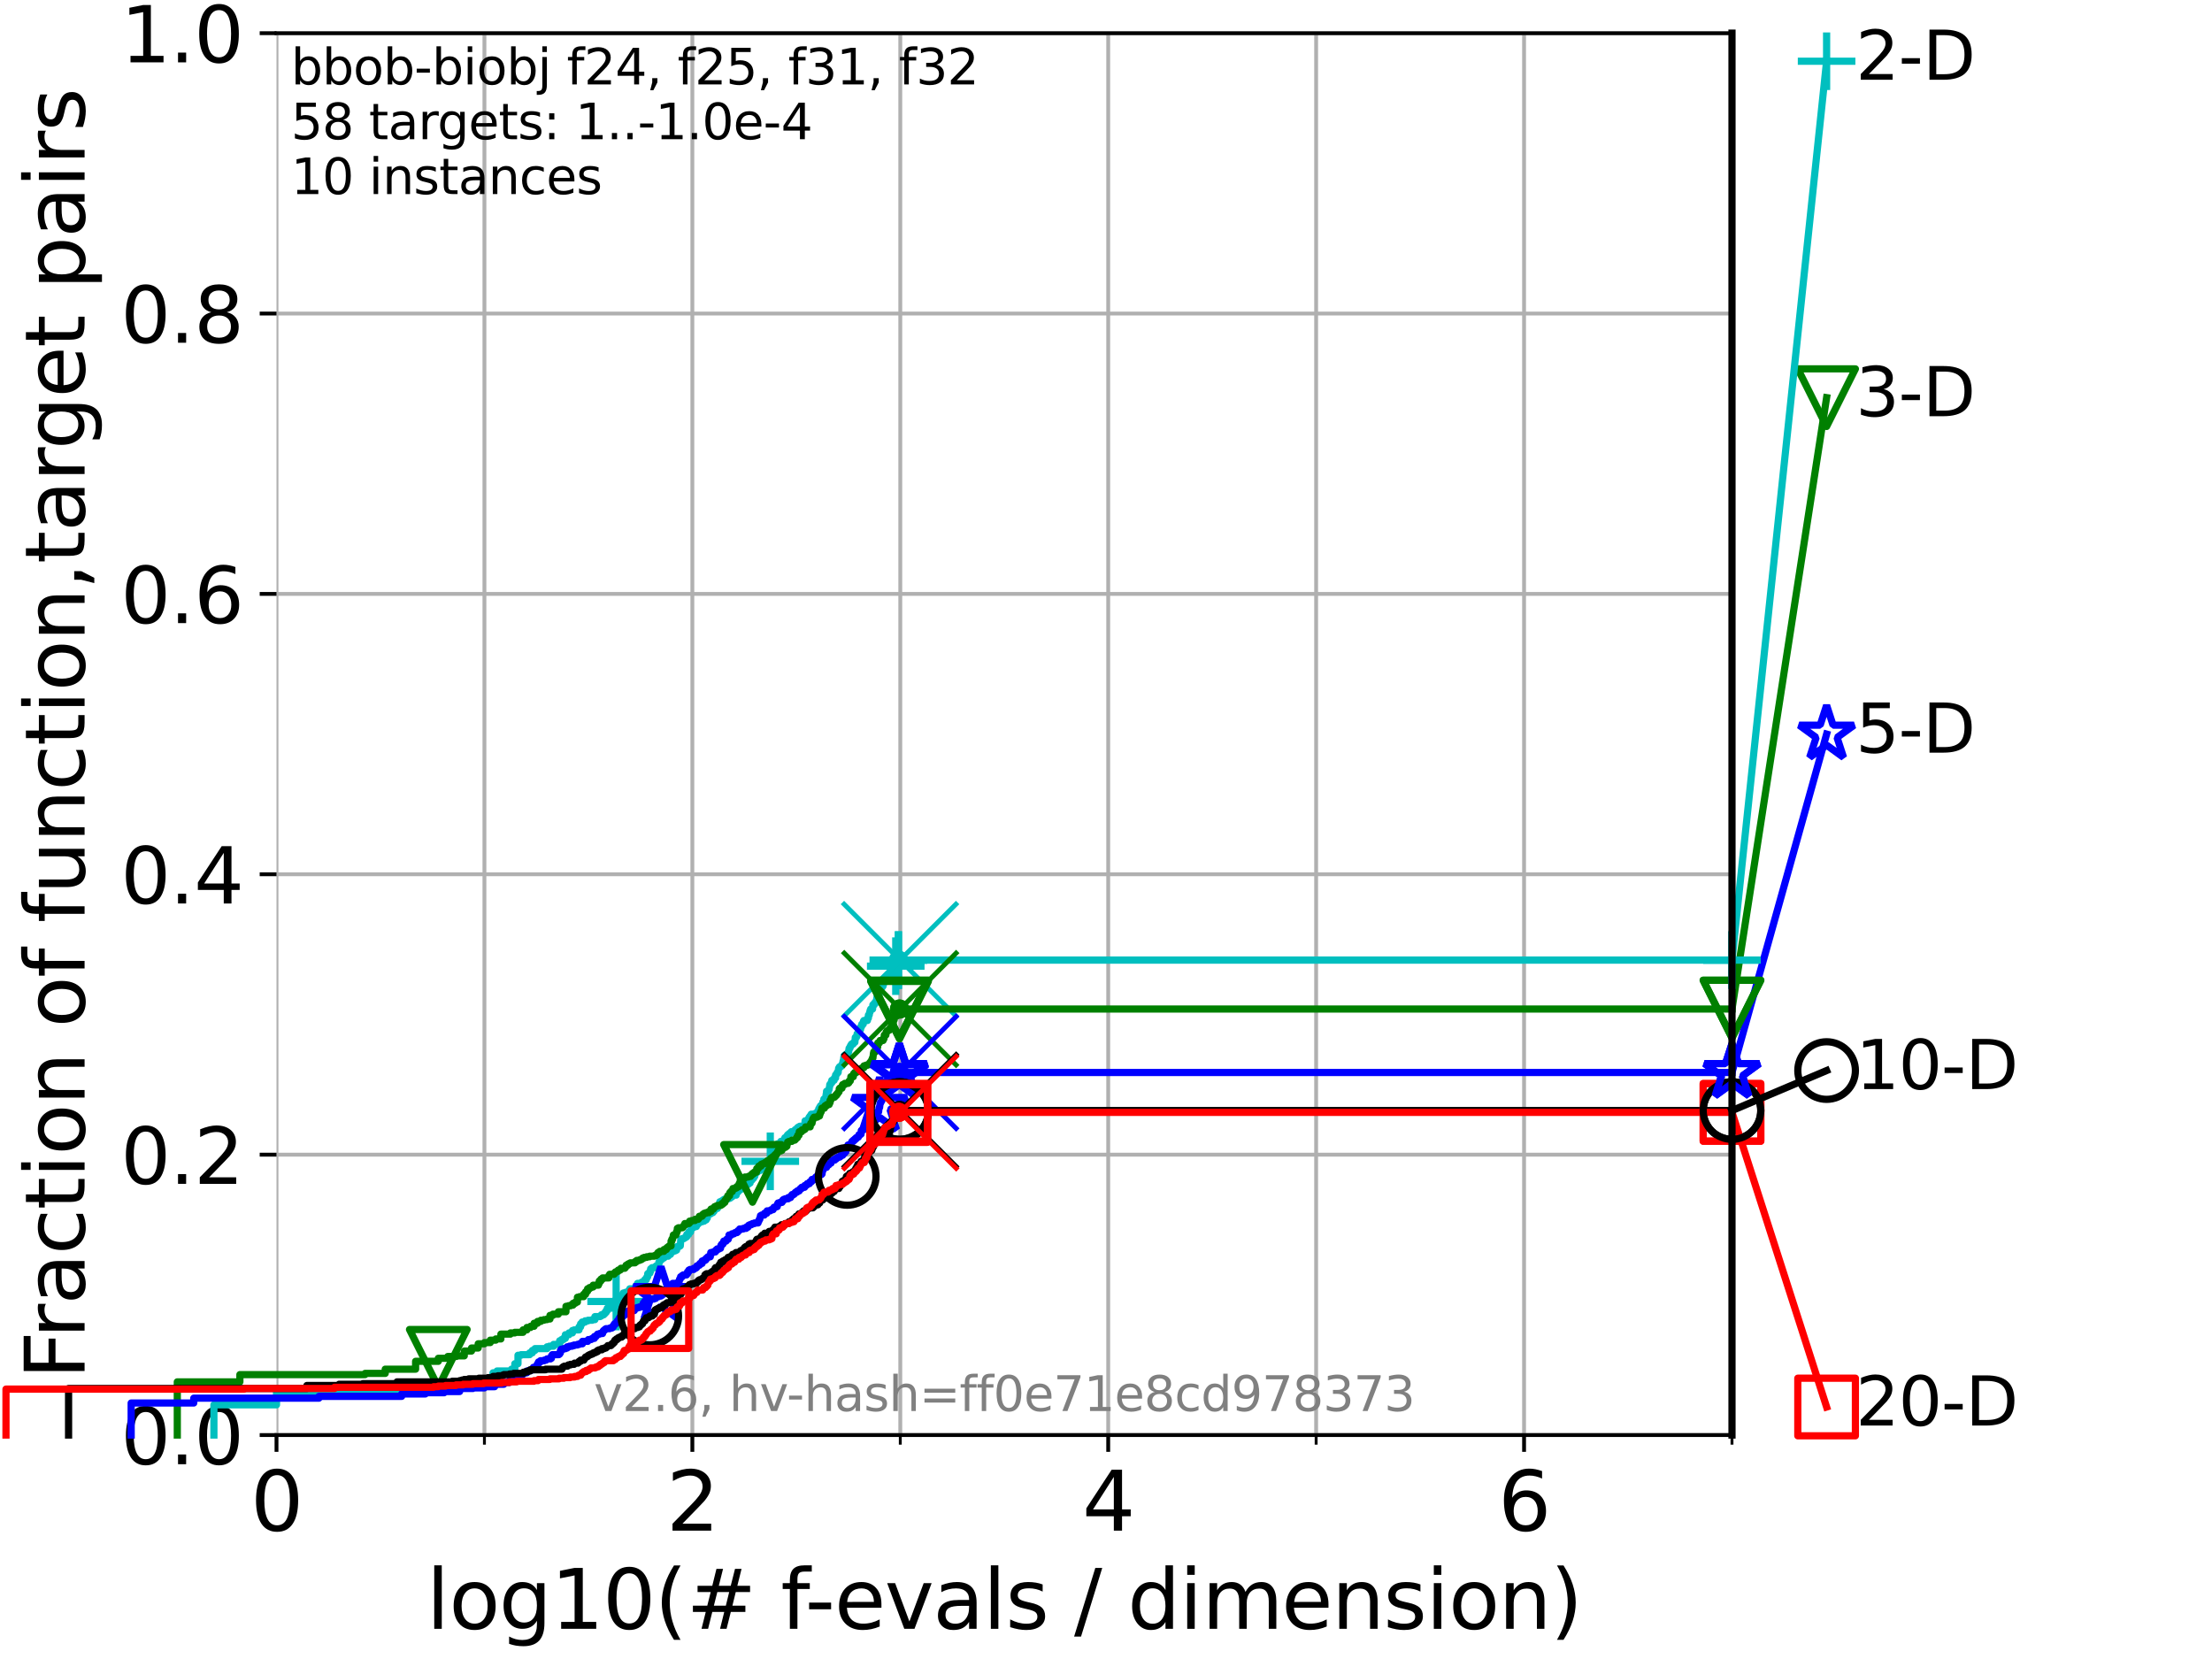 <?xml version="1.0" encoding="utf-8" standalone="no"?>
<!DOCTYPE svg PUBLIC "-//W3C//DTD SVG 1.1//EN"
  "http://www.w3.org/Graphics/SVG/1.1/DTD/svg11.dtd">
<svg xmlns:xlink="http://www.w3.org/1999/xlink" width="460.8pt" height="345.6pt" viewBox="0 0 460.8 345.6" xmlns="http://www.w3.org/2000/svg" version="1.1">
 <defs>
  <style type="text/css">*{stroke-linejoin: round; stroke-linecap: butt}</style>
 </defs>
 <g id="figure_1">
  <g id="patch_1">
   <path d="M 0 345.6 
L 460.8 345.6 
L 460.8 0 
L 0 0 
z
" style="fill: #ffffff"/>
  </g>
  <g id="axes_1">
   <g id="patch_2">
    <path d="M 57.6 298.944 
L 360.806 298.944 
L 360.806 6.912 
L 57.6 6.912 
z
" style="fill: #ffffff"/>
   </g>
   <g id="matplotlib.axis_1">
    <g id="xtick_1">
     <g id="line2d_1">
      <path d="M 57.6 298.944 
L 57.6 6.912 
" clip-path="url(#p2a677aa96c)" style="fill: none; stroke: #b0b0b0; stroke-width: 0.8; stroke-linecap: square"/>
     </g>
     <g id="line2d_2">
      <defs>
       <path id="mc659f0effc" d="M 0 0 
L 0 3.5 
" style="stroke: #000000; stroke-width: 0.8"/>
      </defs>
      <g>
       <use xlink:href="#mc659f0effc" x="57.6" y="298.944" style="stroke: #000000; stroke-width: 0.8"/>
      </g>
     </g>
     <g id="text_1">
      <!-- 0 -->
      <g transform="translate(52.192 318.861) scale(0.17 -0.17)">
       <defs>
        <path id="DejaVuSans-30" d="M 2034 4250 
Q 1547 4250 1301 3770 
Q 1056 3291 1056 2328 
Q 1056 1369 1301 889 
Q 1547 409 2034 409 
Q 2525 409 2770 889 
Q 3016 1369 3016 2328 
Q 3016 3291 2770 3770 
Q 2525 4250 2034 4250 
z
M 2034 4750 
Q 2819 4750 3233 4129 
Q 3647 3509 3647 2328 
Q 3647 1150 3233 529 
Q 2819 -91 2034 -91 
Q 1250 -91 836 529 
Q 422 1150 422 2328 
Q 422 3509 836 4129 
Q 1250 4750 2034 4750 
z
" transform="scale(0.016)"/>
       </defs>
       <use xlink:href="#DejaVuSans-30"/>
      </g>
     </g>
    </g>
    <g id="xtick_2">
     <g id="line2d_3">
      <path d="M 144.23 298.944 
L 144.23 6.912 
" clip-path="url(#p2a677aa96c)" style="fill: none; stroke: #b0b0b0; stroke-width: 0.8; stroke-linecap: square"/>
     </g>
     <g id="line2d_4">
      <g>
       <use xlink:href="#mc659f0effc" x="144.23" y="298.944" style="stroke: #000000; stroke-width: 0.8"/>
      </g>
     </g>
     <g id="text_2">
      <!-- 2 -->
      <g transform="translate(138.822 318.861) scale(0.17 -0.17)">
       <defs>
        <path id="DejaVuSans-32" d="M 1228 531 
L 3431 531 
L 3431 0 
L 469 0 
L 469 531 
Q 828 903 1448 1529 
Q 2069 2156 2228 2338 
Q 2531 2678 2651 2914 
Q 2772 3150 2772 3378 
Q 2772 3750 2511 3984 
Q 2250 4219 1831 4219 
Q 1534 4219 1204 4116 
Q 875 4013 500 3803 
L 500 4441 
Q 881 4594 1212 4672 
Q 1544 4750 1819 4750 
Q 2544 4750 2975 4387 
Q 3406 4025 3406 3419 
Q 3406 3131 3298 2873 
Q 3191 2616 2906 2266 
Q 2828 2175 2409 1742 
Q 1991 1309 1228 531 
z
" transform="scale(0.016)"/>
       </defs>
       <use xlink:href="#DejaVuSans-32"/>
      </g>
     </g>
    </g>
    <g id="xtick_3">
     <g id="line2d_5">
      <path d="M 230.861 298.944 
L 230.861 6.912 
" clip-path="url(#p2a677aa96c)" style="fill: none; stroke: #b0b0b0; stroke-width: 0.8; stroke-linecap: square"/>
     </g>
     <g id="line2d_6">
      <g>
       <use xlink:href="#mc659f0effc" x="230.861" y="298.944" style="stroke: #000000; stroke-width: 0.8"/>
      </g>
     </g>
     <g id="text_3">
      <!-- 4 -->
      <g transform="translate(225.453 318.861) scale(0.17 -0.17)">
       <defs>
        <path id="DejaVuSans-34" d="M 2419 4116 
L 825 1625 
L 2419 1625 
L 2419 4116 
z
M 2253 4666 
L 3047 4666 
L 3047 1625 
L 3713 1625 
L 3713 1100 
L 3047 1100 
L 3047 0 
L 2419 0 
L 2419 1100 
L 313 1100 
L 313 1709 
L 2253 4666 
z
" transform="scale(0.016)"/>
       </defs>
       <use xlink:href="#DejaVuSans-34"/>
      </g>
     </g>
    </g>
    <g id="xtick_4">
     <g id="line2d_7">
      <path d="M 317.491 298.944 
L 317.491 6.912 
" clip-path="url(#p2a677aa96c)" style="fill: none; stroke: #b0b0b0; stroke-width: 0.8; stroke-linecap: square"/>
     </g>
     <g id="line2d_8">
      <g>
       <use xlink:href="#mc659f0effc" x="317.491" y="298.944" style="stroke: #000000; stroke-width: 0.8"/>
      </g>
     </g>
     <g id="text_4">
      <!-- 6 -->
      <g transform="translate(312.083 318.861) scale(0.17 -0.17)">
       <defs>
        <path id="DejaVuSans-36" d="M 2113 2584 
Q 1688 2584 1439 2293 
Q 1191 2003 1191 1497 
Q 1191 994 1439 701 
Q 1688 409 2113 409 
Q 2538 409 2786 701 
Q 3034 994 3034 1497 
Q 3034 2003 2786 2293 
Q 2538 2584 2113 2584 
z
M 3366 4563 
L 3366 3988 
Q 3128 4100 2886 4159 
Q 2644 4219 2406 4219 
Q 1781 4219 1451 3797 
Q 1122 3375 1075 2522 
Q 1259 2794 1537 2939 
Q 1816 3084 2150 3084 
Q 2853 3084 3261 2657 
Q 3669 2231 3669 1497 
Q 3669 778 3244 343 
Q 2819 -91 2113 -91 
Q 1303 -91 875 529 
Q 447 1150 447 2328 
Q 447 3434 972 4092 
Q 1497 4750 2381 4750 
Q 2619 4750 2861 4703 
Q 3103 4656 3366 4563 
z
" transform="scale(0.016)"/>
       </defs>
       <use xlink:href="#DejaVuSans-36"/>
      </g>
     </g>
    </g>
    <g id="xtick_5">
     <g id="line2d_9">
      <path d="M 100.915 298.944 
L 100.915 6.912 
" clip-path="url(#p2a677aa96c)" style="fill: none; stroke: #b0b0b0; stroke-width: 0.8; stroke-linecap: square"/>
     </g>
     <g id="line2d_10">
      <defs>
       <path id="mc218ec73b8" d="M 0 0 
L 0 2 
" style="stroke: #000000; stroke-width: 0.6"/>
      </defs>
      <g>
       <use xlink:href="#mc218ec73b8" x="100.915" y="298.944" style="stroke: #000000; stroke-width: 0.6"/>
      </g>
     </g>
    </g>
    <g id="xtick_6">
     <g id="line2d_11">
      <path d="M 187.546 298.944 
L 187.546 6.912 
" clip-path="url(#p2a677aa96c)" style="fill: none; stroke: #b0b0b0; stroke-width: 0.8; stroke-linecap: square"/>
     </g>
     <g id="line2d_12">
      <g>
       <use xlink:href="#mc218ec73b8" x="187.546" y="298.944" style="stroke: #000000; stroke-width: 0.6"/>
      </g>
     </g>
    </g>
    <g id="xtick_7">
     <g id="line2d_13">
      <path d="M 274.176 298.944 
L 274.176 6.912 
" clip-path="url(#p2a677aa96c)" style="fill: none; stroke: #b0b0b0; stroke-width: 0.8; stroke-linecap: square"/>
     </g>
     <g id="line2d_14">
      <g>
       <use xlink:href="#mc218ec73b8" x="274.176" y="298.944" style="stroke: #000000; stroke-width: 0.6"/>
      </g>
     </g>
    </g>
    <g id="xtick_8">
     <g id="line2d_15">
      <path d="M 360.806 298.944 
L 360.806 6.912 
" clip-path="url(#p2a677aa96c)" style="fill: none; stroke: #b0b0b0; stroke-width: 0.8; stroke-linecap: square"/>
     </g>
     <g id="line2d_16">
      <g>
       <use xlink:href="#mc218ec73b8" x="360.806" y="298.944" style="stroke: #000000; stroke-width: 0.6"/>
      </g>
     </g>
    </g>
    <g id="text_5">
     <!-- log10(# f-evals / dimension) -->
     <g transform="translate(88.823 339.314) scale(0.17 -0.17)">
      <defs>
       <path id="DejaVuSans-6c" d="M 603 4863 
L 1178 4863 
L 1178 0 
L 603 0 
L 603 4863 
z
" transform="scale(0.016)"/>
       <path id="DejaVuSans-6f" d="M 1959 3097 
Q 1497 3097 1228 2736 
Q 959 2375 959 1747 
Q 959 1119 1226 758 
Q 1494 397 1959 397 
Q 2419 397 2687 759 
Q 2956 1122 2956 1747 
Q 2956 2369 2687 2733 
Q 2419 3097 1959 3097 
z
M 1959 3584 
Q 2709 3584 3137 3096 
Q 3566 2609 3566 1747 
Q 3566 888 3137 398 
Q 2709 -91 1959 -91 
Q 1206 -91 779 398 
Q 353 888 353 1747 
Q 353 2609 779 3096 
Q 1206 3584 1959 3584 
z
" transform="scale(0.016)"/>
       <path id="DejaVuSans-67" d="M 2906 1791 
Q 2906 2416 2648 2759 
Q 2391 3103 1925 3103 
Q 1463 3103 1205 2759 
Q 947 2416 947 1791 
Q 947 1169 1205 825 
Q 1463 481 1925 481 
Q 2391 481 2648 825 
Q 2906 1169 2906 1791 
z
M 3481 434 
Q 3481 -459 3084 -895 
Q 2688 -1331 1869 -1331 
Q 1566 -1331 1297 -1286 
Q 1028 -1241 775 -1147 
L 775 -588 
Q 1028 -725 1275 -790 
Q 1522 -856 1778 -856 
Q 2344 -856 2625 -561 
Q 2906 -266 2906 331 
L 2906 616 
Q 2728 306 2450 153 
Q 2172 0 1784 0 
Q 1141 0 747 490 
Q 353 981 353 1791 
Q 353 2603 747 3093 
Q 1141 3584 1784 3584 
Q 2172 3584 2450 3431 
Q 2728 3278 2906 2969 
L 2906 3500 
L 3481 3500 
L 3481 434 
z
" transform="scale(0.016)"/>
       <path id="DejaVuSans-31" d="M 794 531 
L 1825 531 
L 1825 4091 
L 703 3866 
L 703 4441 
L 1819 4666 
L 2450 4666 
L 2450 531 
L 3481 531 
L 3481 0 
L 794 0 
L 794 531 
z
" transform="scale(0.016)"/>
       <path id="DejaVuSans-28" d="M 1984 4856 
Q 1566 4138 1362 3434 
Q 1159 2731 1159 2009 
Q 1159 1288 1364 580 
Q 1569 -128 1984 -844 
L 1484 -844 
Q 1016 -109 783 600 
Q 550 1309 550 2009 
Q 550 2706 781 3412 
Q 1013 4119 1484 4856 
L 1984 4856 
z
" transform="scale(0.016)"/>
       <path id="DejaVuSans-23" d="M 3272 2816 
L 2363 2816 
L 2100 1772 
L 3016 1772 
L 3272 2816 
z
M 2803 4594 
L 2478 3297 
L 3391 3297 
L 3719 4594 
L 4219 4594 
L 3897 3297 
L 4872 3297 
L 4872 2816 
L 3775 2816 
L 3519 1772 
L 4513 1772 
L 4513 1294 
L 3397 1294 
L 3072 0 
L 2572 0 
L 2894 1294 
L 1978 1294 
L 1656 0 
L 1153 0 
L 1478 1294 
L 494 1294 
L 494 1772 
L 1594 1772 
L 1856 2816 
L 850 2816 
L 850 3297 
L 1978 3297 
L 2297 4594 
L 2803 4594 
z
" transform="scale(0.016)"/>
       <path id="DejaVuSans-20" transform="scale(0.016)"/>
       <path id="DejaVuSans-66" d="M 2375 4863 
L 2375 4384 
L 1825 4384 
Q 1516 4384 1395 4259 
Q 1275 4134 1275 3809 
L 1275 3500 
L 2222 3500 
L 2222 3053 
L 1275 3053 
L 1275 0 
L 697 0 
L 697 3053 
L 147 3053 
L 147 3500 
L 697 3500 
L 697 3744 
Q 697 4328 969 4595 
Q 1241 4863 1831 4863 
L 2375 4863 
z
" transform="scale(0.016)"/>
       <path id="DejaVuSans-2d" d="M 313 2009 
L 1997 2009 
L 1997 1497 
L 313 1497 
L 313 2009 
z
" transform="scale(0.016)"/>
       <path id="DejaVuSans-65" d="M 3597 1894 
L 3597 1613 
L 953 1613 
Q 991 1019 1311 708 
Q 1631 397 2203 397 
Q 2534 397 2845 478 
Q 3156 559 3463 722 
L 3463 178 
Q 3153 47 2828 -22 
Q 2503 -91 2169 -91 
Q 1331 -91 842 396 
Q 353 884 353 1716 
Q 353 2575 817 3079 
Q 1281 3584 2069 3584 
Q 2775 3584 3186 3129 
Q 3597 2675 3597 1894 
z
M 3022 2063 
Q 3016 2534 2758 2815 
Q 2500 3097 2075 3097 
Q 1594 3097 1305 2825 
Q 1016 2553 972 2059 
L 3022 2063 
z
" transform="scale(0.016)"/>
       <path id="DejaVuSans-76" d="M 191 3500 
L 800 3500 
L 1894 563 
L 2988 3500 
L 3597 3500 
L 2284 0 
L 1503 0 
L 191 3500 
z
" transform="scale(0.016)"/>
       <path id="DejaVuSans-61" d="M 2194 1759 
Q 1497 1759 1228 1600 
Q 959 1441 959 1056 
Q 959 750 1161 570 
Q 1363 391 1709 391 
Q 2188 391 2477 730 
Q 2766 1069 2766 1631 
L 2766 1759 
L 2194 1759 
z
M 3341 1997 
L 3341 0 
L 2766 0 
L 2766 531 
Q 2569 213 2275 61 
Q 1981 -91 1556 -91 
Q 1019 -91 701 211 
Q 384 513 384 1019 
Q 384 1609 779 1909 
Q 1175 2209 1959 2209 
L 2766 2209 
L 2766 2266 
Q 2766 2663 2505 2880 
Q 2244 3097 1772 3097 
Q 1472 3097 1187 3025 
Q 903 2953 641 2809 
L 641 3341 
Q 956 3463 1253 3523 
Q 1550 3584 1831 3584 
Q 2591 3584 2966 3190 
Q 3341 2797 3341 1997 
z
" transform="scale(0.016)"/>
       <path id="DejaVuSans-73" d="M 2834 3397 
L 2834 2853 
Q 2591 2978 2328 3040 
Q 2066 3103 1784 3103 
Q 1356 3103 1142 2972 
Q 928 2841 928 2578 
Q 928 2378 1081 2264 
Q 1234 2150 1697 2047 
L 1894 2003 
Q 2506 1872 2764 1633 
Q 3022 1394 3022 966 
Q 3022 478 2636 193 
Q 2250 -91 1575 -91 
Q 1294 -91 989 -36 
Q 684 19 347 128 
L 347 722 
Q 666 556 975 473 
Q 1284 391 1588 391 
Q 1994 391 2212 530 
Q 2431 669 2431 922 
Q 2431 1156 2273 1281 
Q 2116 1406 1581 1522 
L 1381 1569 
Q 847 1681 609 1914 
Q 372 2147 372 2553 
Q 372 3047 722 3315 
Q 1072 3584 1716 3584 
Q 2034 3584 2315 3537 
Q 2597 3491 2834 3397 
z
" transform="scale(0.016)"/>
       <path id="DejaVuSans-2f" d="M 1625 4666 
L 2156 4666 
L 531 -594 
L 0 -594 
L 1625 4666 
z
" transform="scale(0.016)"/>
       <path id="DejaVuSans-64" d="M 2906 2969 
L 2906 4863 
L 3481 4863 
L 3481 0 
L 2906 0 
L 2906 525 
Q 2725 213 2448 61 
Q 2172 -91 1784 -91 
Q 1150 -91 751 415 
Q 353 922 353 1747 
Q 353 2572 751 3078 
Q 1150 3584 1784 3584 
Q 2172 3584 2448 3432 
Q 2725 3281 2906 2969 
z
M 947 1747 
Q 947 1113 1208 752 
Q 1469 391 1925 391 
Q 2381 391 2643 752 
Q 2906 1113 2906 1747 
Q 2906 2381 2643 2742 
Q 2381 3103 1925 3103 
Q 1469 3103 1208 2742 
Q 947 2381 947 1747 
z
" transform="scale(0.016)"/>
       <path id="DejaVuSans-69" d="M 603 3500 
L 1178 3500 
L 1178 0 
L 603 0 
L 603 3500 
z
M 603 4863 
L 1178 4863 
L 1178 4134 
L 603 4134 
L 603 4863 
z
" transform="scale(0.016)"/>
       <path id="DejaVuSans-6d" d="M 3328 2828 
Q 3544 3216 3844 3400 
Q 4144 3584 4550 3584 
Q 5097 3584 5394 3201 
Q 5691 2819 5691 2113 
L 5691 0 
L 5113 0 
L 5113 2094 
Q 5113 2597 4934 2840 
Q 4756 3084 4391 3084 
Q 3944 3084 3684 2787 
Q 3425 2491 3425 1978 
L 3425 0 
L 2847 0 
L 2847 2094 
Q 2847 2600 2669 2842 
Q 2491 3084 2119 3084 
Q 1678 3084 1418 2786 
Q 1159 2488 1159 1978 
L 1159 0 
L 581 0 
L 581 3500 
L 1159 3500 
L 1159 2956 
Q 1356 3278 1631 3431 
Q 1906 3584 2284 3584 
Q 2666 3584 2933 3390 
Q 3200 3197 3328 2828 
z
" transform="scale(0.016)"/>
       <path id="DejaVuSans-6e" d="M 3513 2113 
L 3513 0 
L 2938 0 
L 2938 2094 
Q 2938 2591 2744 2837 
Q 2550 3084 2163 3084 
Q 1697 3084 1428 2787 
Q 1159 2491 1159 1978 
L 1159 0 
L 581 0 
L 581 3500 
L 1159 3500 
L 1159 2956 
Q 1366 3272 1645 3428 
Q 1925 3584 2291 3584 
Q 2894 3584 3203 3211 
Q 3513 2838 3513 2113 
z
" transform="scale(0.016)"/>
       <path id="DejaVuSans-29" d="M 513 4856 
L 1013 4856 
Q 1481 4119 1714 3412 
Q 1947 2706 1947 2009 
Q 1947 1309 1714 600 
Q 1481 -109 1013 -844 
L 513 -844 
Q 928 -128 1133 580 
Q 1338 1288 1338 2009 
Q 1338 2731 1133 3434 
Q 928 4138 513 4856 
z
" transform="scale(0.016)"/>
      </defs>
      <use xlink:href="#DejaVuSans-6c"/>
      <use xlink:href="#DejaVuSans-6f" x="27.783"/>
      <use xlink:href="#DejaVuSans-67" x="88.965"/>
      <use xlink:href="#DejaVuSans-31" x="152.441"/>
      <use xlink:href="#DejaVuSans-30" x="216.064"/>
      <use xlink:href="#DejaVuSans-28" x="279.688"/>
      <use xlink:href="#DejaVuSans-23" x="318.701"/>
      <use xlink:href="#DejaVuSans-20" x="402.49"/>
      <use xlink:href="#DejaVuSans-66" x="434.277"/>
      <use xlink:href="#DejaVuSans-2d" x="463.982"/>
      <use xlink:href="#DejaVuSans-65" x="500.066"/>
      <use xlink:href="#DejaVuSans-76" x="561.59"/>
      <use xlink:href="#DejaVuSans-61" x="620.77"/>
      <use xlink:href="#DejaVuSans-6c" x="682.049"/>
      <use xlink:href="#DejaVuSans-73" x="709.832"/>
      <use xlink:href="#DejaVuSans-20" x="761.932"/>
      <use xlink:href="#DejaVuSans-2f" x="793.719"/>
      <use xlink:href="#DejaVuSans-20" x="827.41"/>
      <use xlink:href="#DejaVuSans-64" x="859.197"/>
      <use xlink:href="#DejaVuSans-69" x="922.674"/>
      <use xlink:href="#DejaVuSans-6d" x="950.457"/>
      <use xlink:href="#DejaVuSans-65" x="1047.869"/>
      <use xlink:href="#DejaVuSans-6e" x="1109.393"/>
      <use xlink:href="#DejaVuSans-73" x="1172.771"/>
      <use xlink:href="#DejaVuSans-69" x="1224.871"/>
      <use xlink:href="#DejaVuSans-6f" x="1252.654"/>
      <use xlink:href="#DejaVuSans-6e" x="1313.836"/>
      <use xlink:href="#DejaVuSans-29" x="1377.215"/>
     </g>
    </g>
   </g>
   <g id="matplotlib.axis_2">
    <g id="ytick_1">
     <g id="line2d_17">
      <path d="M 57.6 298.944 
L 360.806 298.944 
" clip-path="url(#p2a677aa96c)" style="fill: none; stroke: #b0b0b0; stroke-width: 0.8; stroke-linecap: square"/>
     </g>
     <g id="line2d_18">
      <defs>
       <path id="m56e2d6b7d2" d="M 0 0 
L -3.5 0 
" style="stroke: #000000; stroke-width: 0.8"/>
      </defs>
      <g>
       <use xlink:href="#m56e2d6b7d2" x="57.6" y="298.944" style="stroke: #000000; stroke-width: 0.8"/>
      </g>
     </g>
     <g id="text_6">
      <!-- 0.0 -->
      <g transform="translate(25.155 305.023) scale(0.16 -0.16)">
       <defs>
        <path id="DejaVuSans-2e" d="M 684 794 
L 1344 794 
L 1344 0 
L 684 0 
L 684 794 
z
" transform="scale(0.016)"/>
       </defs>
       <use xlink:href="#DejaVuSans-30"/>
       <use xlink:href="#DejaVuSans-2e" x="63.623"/>
       <use xlink:href="#DejaVuSans-30" x="95.41"/>
      </g>
     </g>
    </g>
    <g id="ytick_2">
     <g id="line2d_19">
      <path d="M 57.6 240.538 
L 360.806 240.538 
" clip-path="url(#p2a677aa96c)" style="fill: none; stroke: #b0b0b0; stroke-width: 0.8; stroke-linecap: square"/>
     </g>
     <g id="line2d_20">
      <g>
       <use xlink:href="#m56e2d6b7d2" x="57.6" y="240.538" style="stroke: #000000; stroke-width: 0.8"/>
      </g>
     </g>
     <g id="text_7">
      <!-- 0.2 -->
      <g transform="translate(25.155 246.616) scale(0.16 -0.16)">
       <use xlink:href="#DejaVuSans-30"/>
       <use xlink:href="#DejaVuSans-2e" x="63.623"/>
       <use xlink:href="#DejaVuSans-32" x="95.41"/>
      </g>
     </g>
    </g>
    <g id="ytick_3">
     <g id="line2d_21">
      <path d="M 57.6 182.131 
L 360.806 182.131 
" clip-path="url(#p2a677aa96c)" style="fill: none; stroke: #b0b0b0; stroke-width: 0.8; stroke-linecap: square"/>
     </g>
     <g id="line2d_22">
      <g>
       <use xlink:href="#m56e2d6b7d2" x="57.6" y="182.131" style="stroke: #000000; stroke-width: 0.8"/>
      </g>
     </g>
     <g id="text_8">
      <!-- 0.4 -->
      <g transform="translate(25.155 188.21) scale(0.16 -0.16)">
       <use xlink:href="#DejaVuSans-30"/>
       <use xlink:href="#DejaVuSans-2e" x="63.623"/>
       <use xlink:href="#DejaVuSans-34" x="95.41"/>
      </g>
     </g>
    </g>
    <g id="ytick_4">
     <g id="line2d_23">
      <path d="M 57.6 123.725 
L 360.806 123.725 
" clip-path="url(#p2a677aa96c)" style="fill: none; stroke: #b0b0b0; stroke-width: 0.8; stroke-linecap: square"/>
     </g>
     <g id="line2d_24">
      <g>
       <use xlink:href="#m56e2d6b7d2" x="57.6" y="123.725" style="stroke: #000000; stroke-width: 0.8"/>
      </g>
     </g>
     <g id="text_9">
      <!-- 0.6 -->
      <g transform="translate(25.155 129.804) scale(0.16 -0.16)">
       <use xlink:href="#DejaVuSans-30"/>
       <use xlink:href="#DejaVuSans-2e" x="63.623"/>
       <use xlink:href="#DejaVuSans-36" x="95.41"/>
      </g>
     </g>
    </g>
    <g id="ytick_5">
     <g id="line2d_25">
      <path d="M 57.6 65.318 
L 360.806 65.318 
" clip-path="url(#p2a677aa96c)" style="fill: none; stroke: #b0b0b0; stroke-width: 0.8; stroke-linecap: square"/>
     </g>
     <g id="line2d_26">
      <g>
       <use xlink:href="#m56e2d6b7d2" x="57.6" y="65.318" style="stroke: #000000; stroke-width: 0.8"/>
      </g>
     </g>
     <g id="text_10">
      <!-- 0.8 -->
      <g transform="translate(25.155 71.397) scale(0.16 -0.16)">
       <defs>
        <path id="DejaVuSans-38" d="M 2034 2216 
Q 1584 2216 1326 1975 
Q 1069 1734 1069 1313 
Q 1069 891 1326 650 
Q 1584 409 2034 409 
Q 2484 409 2743 651 
Q 3003 894 3003 1313 
Q 3003 1734 2745 1975 
Q 2488 2216 2034 2216 
z
M 1403 2484 
Q 997 2584 770 2862 
Q 544 3141 544 3541 
Q 544 4100 942 4425 
Q 1341 4750 2034 4750 
Q 2731 4750 3128 4425 
Q 3525 4100 3525 3541 
Q 3525 3141 3298 2862 
Q 3072 2584 2669 2484 
Q 3125 2378 3379 2068 
Q 3634 1759 3634 1313 
Q 3634 634 3220 271 
Q 2806 -91 2034 -91 
Q 1263 -91 848 271 
Q 434 634 434 1313 
Q 434 1759 690 2068 
Q 947 2378 1403 2484 
z
M 1172 3481 
Q 1172 3119 1398 2916 
Q 1625 2713 2034 2713 
Q 2441 2713 2670 2916 
Q 2900 3119 2900 3481 
Q 2900 3844 2670 4047 
Q 2441 4250 2034 4250 
Q 1625 4250 1398 4047 
Q 1172 3844 1172 3481 
z
" transform="scale(0.016)"/>
       </defs>
       <use xlink:href="#DejaVuSans-30"/>
       <use xlink:href="#DejaVuSans-2e" x="63.623"/>
       <use xlink:href="#DejaVuSans-38" x="95.41"/>
      </g>
     </g>
    </g>
    <g id="ytick_6">
     <g id="line2d_27">
      <path d="M 57.6 6.912 
L 360.806 6.912 
" clip-path="url(#p2a677aa96c)" style="fill: none; stroke: #b0b0b0; stroke-width: 0.8; stroke-linecap: square"/>
     </g>
     <g id="line2d_28">
      <g>
       <use xlink:href="#m56e2d6b7d2" x="57.6" y="6.912" style="stroke: #000000; stroke-width: 0.8"/>
      </g>
     </g>
     <g id="text_11">
      <!-- 1.0 -->
      <g transform="translate(25.155 12.991) scale(0.16 -0.16)">
       <use xlink:href="#DejaVuSans-31"/>
       <use xlink:href="#DejaVuSans-2e" x="63.623"/>
       <use xlink:href="#DejaVuSans-30" x="95.41"/>
      </g>
     </g>
    </g>
    <g id="text_12">
     <!-- Fraction of function,target pairs -->
     <g transform="translate(17.62 287.313) rotate(-90) scale(0.17 -0.17)">
      <defs>
       <path id="DejaVuSans-46" d="M 628 4666 
L 3309 4666 
L 3309 4134 
L 1259 4134 
L 1259 2759 
L 3109 2759 
L 3109 2228 
L 1259 2228 
L 1259 0 
L 628 0 
L 628 4666 
z
" transform="scale(0.016)"/>
       <path id="DejaVuSans-72" d="M 2631 2963 
Q 2534 3019 2420 3045 
Q 2306 3072 2169 3072 
Q 1681 3072 1420 2755 
Q 1159 2438 1159 1844 
L 1159 0 
L 581 0 
L 581 3500 
L 1159 3500 
L 1159 2956 
Q 1341 3275 1631 3429 
Q 1922 3584 2338 3584 
Q 2397 3584 2469 3576 
Q 2541 3569 2628 3553 
L 2631 2963 
z
" transform="scale(0.016)"/>
       <path id="DejaVuSans-63" d="M 3122 3366 
L 3122 2828 
Q 2878 2963 2633 3030 
Q 2388 3097 2138 3097 
Q 1578 3097 1268 2742 
Q 959 2388 959 1747 
Q 959 1106 1268 751 
Q 1578 397 2138 397 
Q 2388 397 2633 464 
Q 2878 531 3122 666 
L 3122 134 
Q 2881 22 2623 -34 
Q 2366 -91 2075 -91 
Q 1284 -91 818 406 
Q 353 903 353 1747 
Q 353 2603 823 3093 
Q 1294 3584 2113 3584 
Q 2378 3584 2631 3529 
Q 2884 3475 3122 3366 
z
" transform="scale(0.016)"/>
       <path id="DejaVuSans-74" d="M 1172 4494 
L 1172 3500 
L 2356 3500 
L 2356 3053 
L 1172 3053 
L 1172 1153 
Q 1172 725 1289 603 
Q 1406 481 1766 481 
L 2356 481 
L 2356 0 
L 1766 0 
Q 1100 0 847 248 
Q 594 497 594 1153 
L 594 3053 
L 172 3053 
L 172 3500 
L 594 3500 
L 594 4494 
L 1172 4494 
z
" transform="scale(0.016)"/>
       <path id="DejaVuSans-75" d="M 544 1381 
L 544 3500 
L 1119 3500 
L 1119 1403 
Q 1119 906 1312 657 
Q 1506 409 1894 409 
Q 2359 409 2629 706 
Q 2900 1003 2900 1516 
L 2900 3500 
L 3475 3500 
L 3475 0 
L 2900 0 
L 2900 538 
Q 2691 219 2414 64 
Q 2138 -91 1772 -91 
Q 1169 -91 856 284 
Q 544 659 544 1381 
z
M 1991 3584 
L 1991 3584 
z
" transform="scale(0.016)"/>
       <path id="DejaVuSans-2c" d="M 750 794 
L 1409 794 
L 1409 256 
L 897 -744 
L 494 -744 
L 750 256 
L 750 794 
z
" transform="scale(0.016)"/>
       <path id="DejaVuSans-70" d="M 1159 525 
L 1159 -1331 
L 581 -1331 
L 581 3500 
L 1159 3500 
L 1159 2969 
Q 1341 3281 1617 3432 
Q 1894 3584 2278 3584 
Q 2916 3584 3314 3078 
Q 3713 2572 3713 1747 
Q 3713 922 3314 415 
Q 2916 -91 2278 -91 
Q 1894 -91 1617 61 
Q 1341 213 1159 525 
z
M 3116 1747 
Q 3116 2381 2855 2742 
Q 2594 3103 2138 3103 
Q 1681 3103 1420 2742 
Q 1159 2381 1159 1747 
Q 1159 1113 1420 752 
Q 1681 391 2138 391 
Q 2594 391 2855 752 
Q 3116 1113 3116 1747 
z
" transform="scale(0.016)"/>
      </defs>
      <use xlink:href="#DejaVuSans-46"/>
      <use xlink:href="#DejaVuSans-72" x="50.27"/>
      <use xlink:href="#DejaVuSans-61" x="91.383"/>
      <use xlink:href="#DejaVuSans-63" x="152.662"/>
      <use xlink:href="#DejaVuSans-74" x="207.643"/>
      <use xlink:href="#DejaVuSans-69" x="246.852"/>
      <use xlink:href="#DejaVuSans-6f" x="274.635"/>
      <use xlink:href="#DejaVuSans-6e" x="335.816"/>
      <use xlink:href="#DejaVuSans-20" x="399.195"/>
      <use xlink:href="#DejaVuSans-6f" x="430.982"/>
      <use xlink:href="#DejaVuSans-66" x="492.164"/>
      <use xlink:href="#DejaVuSans-20" x="527.369"/>
      <use xlink:href="#DejaVuSans-66" x="559.156"/>
      <use xlink:href="#DejaVuSans-75" x="594.361"/>
      <use xlink:href="#DejaVuSans-6e" x="657.74"/>
      <use xlink:href="#DejaVuSans-63" x="721.119"/>
      <use xlink:href="#DejaVuSans-74" x="776.1"/>
      <use xlink:href="#DejaVuSans-69" x="815.309"/>
      <use xlink:href="#DejaVuSans-6f" x="843.092"/>
      <use xlink:href="#DejaVuSans-6e" x="904.273"/>
      <use xlink:href="#DejaVuSans-2c" x="967.652"/>
      <use xlink:href="#DejaVuSans-74" x="999.439"/>
      <use xlink:href="#DejaVuSans-61" x="1038.648"/>
      <use xlink:href="#DejaVuSans-72" x="1099.928"/>
      <use xlink:href="#DejaVuSans-67" x="1139.291"/>
      <use xlink:href="#DejaVuSans-65" x="1202.768"/>
      <use xlink:href="#DejaVuSans-74" x="1264.291"/>
      <use xlink:href="#DejaVuSans-20" x="1303.5"/>
      <use xlink:href="#DejaVuSans-70" x="1335.287"/>
      <use xlink:href="#DejaVuSans-61" x="1398.764"/>
      <use xlink:href="#DejaVuSans-69" x="1460.043"/>
      <use xlink:href="#DejaVuSans-72" x="1487.826"/>
      <use xlink:href="#DejaVuSans-73" x="1528.939"/>
     </g>
    </g>
   </g>
   <g id="line2d_29">
    <defs>
     <path id="m05a3272bda" d="M 0 1.5 
C 0.398 1.5 0.779 1.342 1.061 1.061 
C 1.342 0.779 1.5 0.398 1.5 0 
C 1.5 -0.398 1.342 -0.779 1.061 -1.061 
C 0.779 -1.342 0.398 -1.5 0 -1.5 
C -0.398 -1.5 -0.779 -1.342 -1.061 -1.061 
C -1.342 -0.779 -1.5 -0.398 -1.5 0 
C -1.5 0.398 -1.342 0.779 -1.061 1.061 
C -0.779 1.342 -0.398 1.5 0 1.5 
z
" style="stroke: #00bfbf"/>
    </defs>
    <g>
     <use xlink:href="#m05a3272bda" x="187.156" y="200.006" style="fill: #00bfbf; stroke: #00bfbf"/>
     <use xlink:href="#m05a3272bda" x="187.156" y="200.006" style="fill: #00bfbf; stroke: #00bfbf"/>
    </g>
   </g>
   <g id="line2d_30">
    <path d="M 44.561 298.944 
L 44.561 292.65 
L 57.6 292.65 
L 57.6 290.007 
L 83.678 290.007 
L 83.678 289.755 
L 85.894 289.755 
L 85.894 288.245 
L 95.503 288.245 
L 95.503 287.867 
L 96.718 287.867 
L 96.718 287.741 
L 101.833 287.741 
L 101.833 287.238 
L 102.708 287.238 
L 102.708 285.979 
L 103.544 285.979 
L 103.544 285.601 
L 106.561 285.601 
L 106.561 285.224 
L 107.245 285.224 
L 107.245 284.091 
L 107.905 284.091 
L 107.905 282.328 
L 108.543 282.328 
L 108.543 282.203 
L 110.336 282.203 
L 110.336 281.825 
L 110.897 281.825 
L 110.897 281.321 
L 111.442 281.321 
L 111.442 280.944 
L 113.954 280.944 
L 113.954 280.566 
L 114.419 280.566 
L 114.419 280.44 
L 115.315 280.44 
L 115.315 280.063 
L 116.584 280.063 
L 116.584 279.307 
L 116.988 279.307 
L 116.988 279.056 
L 117.384 279.056 
L 117.384 278.804 
L 117.772 278.804 
L 117.772 278.049 
L 118.525 278.049 
L 118.525 277.671 
L 119.248 277.671 
L 119.248 277.167 
L 119.6 277.167 
L 119.6 277.042 
L 120.617 277.042 
L 120.617 276.412 
L 120.944 276.412 
L 120.944 275.783 
L 121.266 275.783 
L 121.266 275.405 
L 121.893 275.405 
L 121.893 275.153 
L 122.5 275.153 
L 122.5 275.028 
L 123.375 275.028 
L 123.375 274.902 
L 123.936 274.902 
L 123.936 274.272 
L 125.012 274.272 
L 125.012 274.146 
L 125.271 274.146 
L 125.271 273.895 
L 125.779 273.895 
L 125.779 273.643 
L 126.029 273.643 
L 126.029 273.391 
L 126.275 273.391 
L 126.275 273.014 
L 126.517 273.014 
L 126.517 272.51 
L 127.458 272.51 
L 127.458 272.384 
L 127.686 272.384 
L 127.686 271.755 
L 127.911 271.755 
L 127.911 271.503 
L 128.134 271.503 
L 128.134 271.125 
L 128.354 271.125 
L 128.354 270.622 
L 128.571 270.622 
L 128.571 270.496 
L 128.999 270.496 
L 128.999 269.993 
L 129.417 269.993 
L 129.417 269.867 
L 129.623 269.867 
L 129.623 269.741 
L 129.826 269.741 
L 129.826 269.363 
L 130.226 269.363 
L 130.226 269.237 
L 130.811 269.237 
L 130.811 268.986 
L 131.191 268.986 
L 131.191 268.482 
L 132.109 268.482 
L 132.109 268.356 
L 132.287 268.356 
L 132.287 268.23 
L 132.464 268.23 
L 132.464 267.853 
L 132.812 267.853 
L 132.812 267.349 
L 133.656 267.349 
L 133.656 267.097 
L 134.145 267.097 
L 134.145 266.846 
L 134.305 266.846 
L 134.305 266.594 
L 134.621 266.594 
L 134.621 266.216 
L 134.777 266.216 
L 134.777 265.965 
L 134.932 265.965 
L 134.932 265.335 
L 135.085 265.335 
L 135.085 265.209 
L 135.389 265.209 
L 135.389 264.832 
L 135.539 264.832 
L 135.539 264.328 
L 135.688 264.328 
L 135.688 264.202 
L 135.835 264.202 
L 135.835 264.076 
L 136.414 264.076 
L 136.414 263.951 
L 136.556 263.951 
L 136.556 263.825 
L 136.697 263.825 
L 136.697 263.699 
L 137.25 263.699 
L 137.25 262.944 
L 137.386 262.944 
L 137.386 262.566 
L 137.521 262.566 
L 137.521 262.44 
L 137.788 262.44 
L 137.788 262.314 
L 137.92 262.314 
L 137.92 262.062 
L 138.31 262.062 
L 138.31 261.936 
L 138.439 261.936 
L 138.439 261.811 
L 138.566 261.811 
L 138.566 261.685 
L 139.191 261.685 
L 139.191 261.307 
L 139.677 261.307 
L 139.677 261.055 
L 139.796 261.055 
L 139.796 260.929 
L 139.915 260.929 
L 139.915 260.804 
L 140.033 260.804 
L 140.033 260.678 
L 140.382 260.678 
L 140.382 260.552 
L 140.725 260.552 
L 140.725 260.426 
L 140.951 260.426 
L 140.951 259.922 
L 141.062 259.922 
L 141.062 259.671 
L 141.502 259.671 
L 141.502 259.545 
L 141.718 259.545 
L 141.826 258.16 
L 142.038 258.16 
L 142.038 258.034 
L 142.456 258.034 
L 142.456 257.908 
L 142.662 257.908 
L 142.662 257.783 
L 142.865 257.783 
L 142.865 257.657 
L 143.066 257.657 
L 143.066 257.153 
L 143.462 257.153 
L 143.462 256.65 
L 143.85 256.65 
L 143.946 255.894 
L 144.041 255.894 
L 144.041 255.769 
L 144.418 255.769 
L 144.418 255.517 
L 145.058 255.517 
L 145.058 255.139 
L 145.238 255.139 
L 145.238 255.013 
L 145.415 255.013 
L 145.503 254.762 
L 145.678 254.762 
L 145.678 254.51 
L 146.278 254.51 
L 146.278 254.384 
L 146.695 254.384 
L 146.695 254.132 
L 147.103 254.132 
L 147.184 253.755 
L 147.344 253.755 
L 147.424 252.873 
L 148.048 252.873 
L 148.048 252.622 
L 148.503 252.622 
L 148.503 252.37 
L 148.727 252.37 
L 148.801 252.118 
L 148.874 252.118 
L 148.948 251.741 
L 149.453 251.741 
L 149.453 251.363 
L 149.595 251.363 
L 149.595 251.111 
L 149.876 251.111 
L 149.945 250.356 
L 150.221 250.356 
L 150.221 250.23 
L 150.627 250.23 
L 150.627 249.978 
L 150.827 249.978 
L 150.827 249.852 
L 151.09 249.852 
L 151.09 249.727 
L 151.795 249.727 
L 151.795 249.601 
L 152.107 249.601 
L 152.107 249.349 
L 152.475 249.349 
L 152.535 249.097 
L 152.596 249.097 
L 152.596 248.971 
L 153.364 248.971 
L 153.364 248.342 
L 153.708 248.342 
L 153.708 248.216 
L 153.821 248.216 
L 153.821 247.964 
L 153.934 247.964 
L 153.934 247.838 
L 154.268 247.838 
L 154.268 247.713 
L 154.432 247.713 
L 154.432 247.587 
L 154.704 247.587 
L 154.704 247.461 
L 154.918 247.461 
L 154.971 246.831 
L 155.288 246.831 
L 155.288 246.706 
L 155.904 246.706 
L 155.904 246.454 
L 156.255 246.454 
L 156.255 245.95 
L 156.453 245.95 
L 156.453 245.824 
L 156.648 245.824 
L 156.648 245.573 
L 156.841 245.573 
L 156.841 245.447 
L 156.985 245.447 
L 157.081 245.069 
L 157.222 245.069 
L 157.317 244.566 
L 157.363 244.566 
L 157.363 244.188 
L 157.78 244.188 
L 157.871 243.81 
L 158.454 243.81 
L 158.498 243.307 
L 159.527 243.307 
L 159.527 242.929 
L 160.183 242.929 
L 160.263 242.426 
L 160.303 242.426 
L 160.303 242.3 
L 160.423 242.3 
L 160.463 241.922 
L 160.621 241.922 
L 160.621 240.915 
L 161.049 240.915 
L 161.049 240.538 
L 161.24 240.538 
L 161.278 240.16 
L 161.617 240.16 
L 161.654 238.649 
L 161.913 238.649 
L 161.987 238.272 
L 162.599 238.272 
L 162.67 237.768 
L 163.192 237.768 
L 163.192 237.517 
L 163.397 237.517 
L 163.498 237.013 
L 163.965 237.013 
L 163.998 236.51 
L 164.096 236.51 
L 164.096 236.384 
L 164.389 236.384 
L 164.389 236.132 
L 164.708 236.132 
L 164.708 236.006 
L 164.834 236.006 
L 164.834 235.754 
L 165.514 235.754 
L 165.605 235.377 
L 165.755 235.377 
L 165.755 235.251 
L 166.17 235.251 
L 166.17 234.873 
L 166.374 234.873 
L 166.374 234.747 
L 166.604 234.747 
L 166.604 234.621 
L 167.444 234.621 
L 167.553 234.244 
L 167.662 234.244 
L 167.716 233.489 
L 168.117 233.489 
L 168.117 233.363 
L 168.274 233.363 
L 168.274 233.237 
L 168.431 233.237 
L 168.431 232.985 
L 168.56 232.985 
L 168.56 232.733 
L 168.715 232.733 
L 168.74 232.482 
L 168.969 232.482 
L 168.994 232.104 
L 169.712 232.104 
L 169.712 231.978 
L 170.096 231.978 
L 170.167 231.726 
L 170.332 231.726 
L 170.332 231.475 
L 170.519 231.475 
L 170.566 230.971 
L 170.658 230.971 
L 170.658 230.845 
L 170.773 230.845 
L 170.773 230.593 
L 170.933 230.593 
L 170.933 230.342 
L 171.159 230.342 
L 171.159 230.216 
L 171.271 230.216 
L 171.338 229.964 
L 171.405 229.964 
L 171.405 229.586 
L 171.56 229.586 
L 171.625 228.957 
L 171.778 228.957 
L 171.778 228.831 
L 172.016 228.831 
L 172.102 227.95 
L 172.144 227.95 
L 172.187 227.321 
L 172.587 227.321 
L 172.649 226.943 
L 172.712 226.943 
L 172.815 226.314 
L 172.835 226.314 
L 172.856 225.936 
L 172.999 225.936 
L 173.101 225.558 
L 173.282 225.558 
L 173.282 225.055 
L 173.758 225.055 
L 173.817 224.551 
L 174.069 224.551 
L 174.069 223.922 
L 174.203 223.922 
L 174.298 223.67 
L 174.393 223.67 
L 174.393 223.418 
L 174.6 223.418 
L 174.694 222.537 
L 174.842 222.537 
L 174.842 222.286 
L 174.971 222.286 
L 174.971 222.16 
L 175.244 222.16 
L 175.244 222.034 
L 175.388 222.034 
L 175.496 221.53 
L 175.567 221.53 
L 175.62 221.027 
L 175.709 221.027 
L 175.797 220.146 
L 175.867 220.146 
L 175.867 219.894 
L 176.058 219.894 
L 176.058 219.768 
L 176.248 219.768 
L 176.248 219.642 
L 176.402 219.642 
L 176.402 219.516 
L 176.655 219.516 
L 176.689 219.139 
L 176.789 219.139 
L 176.872 218.383 
L 177.054 218.383 
L 177.086 218.006 
L 177.217 218.006 
L 177.217 217.754 
L 177.379 217.754 
L 177.379 217.502 
L 177.731 217.502 
L 177.731 217.251 
L 177.92 217.251 
L 177.92 217.125 
L 178.092 217.125 
L 178.17 216.118 
L 178.401 216.118 
L 178.401 215.866 
L 178.538 215.866 
L 178.553 215.362 
L 178.659 215.362 
L 178.659 215.237 
L 178.809 215.237 
L 178.824 214.733 
L 178.988 214.733 
L 178.988 214.481 
L 179.267 214.481 
L 179.326 213.852 
L 179.485 213.852 
L 179.529 213.348 
L 179.829 213.348 
L 179.871 212.719 
L 179.956 212.719 
L 179.956 212.593 
L 180.701 212.593 
L 180.728 212.09 
L 180.903 212.09 
L 180.903 211.46 
L 181.076 211.46 
L 181.169 210.831 
L 181.248 210.831 
L 181.274 210.453 
L 181.379 210.453 
L 181.379 210.202 
L 181.779 210.202 
L 181.83 209.32 
L 182.121 209.32 
L 182.159 208.943 
L 182.432 208.943 
L 182.519 208.439 
L 182.604 208.439 
L 182.69 207.684 
L 183.016 207.684 
L 183.087 207.18 
L 183.135 207.18 
L 183.242 206.677 
L 183.371 206.677 
L 183.442 206.425 
L 183.488 206.425 
L 183.512 205.796 
L 183.605 205.796 
L 183.605 205.67 
L 183.789 205.67 
L 183.789 205.418 
L 183.961 205.418 
L 184.052 204.915 
L 184.108 204.915 
L 184.153 204.663 
L 184.243 204.663 
L 184.31 204.285 
L 184.488 204.285 
L 184.51 203.782 
L 184.98 203.782 
L 185.077 203.278 
L 185.119 203.278 
L 185.119 203.152 
L 185.364 203.152 
L 185.364 202.901 
L 185.49 202.901 
L 185.49 202.775 
L 185.72 202.775 
L 185.73 202.397 
L 185.926 202.397 
L 185.926 202.145 
L 186.201 202.145 
L 186.231 201.642 
L 186.432 201.642 
L 186.442 201.264 
L 186.6 201.264 
L 186.61 200.761 
L 186.827 200.761 
L 186.827 200.635 
L 186.992 200.635 
L 186.992 200.131 
L 187.156 200.131 
L 187.156 200.006 
L 360.806 200.006 
L 360.806 200.006 
" style="fill: none; stroke: #00bfbf; stroke-width: 1.5; stroke-linecap: square"/>
   </g>
   <g id="line2d_31">
    <defs>
     <path id="m6ad3cbca77" d="M -6 0 
L 6 0 
M 0 6 
L 0 -6 
" style="stroke: #00bfbf; stroke-width: 1.5"/>
    </defs>
    <g>
     <use xlink:href="#m6ad3cbca77" x="128.354" y="271.125" style="fill-opacity: 0; stroke: #00bfbf; stroke-width: 1.5"/>
     <use xlink:href="#m6ad3cbca77" x="160.463" y="241.922" style="fill-opacity: 0; stroke: #00bfbf; stroke-width: 1.5"/>
     <use xlink:href="#m6ad3cbca77" x="186.6" y="201.264" style="fill-opacity: 0; stroke: #00bfbf; stroke-width: 1.5"/>
     <use xlink:href="#m6ad3cbca77" x="187.156" y="200.006" style="fill-opacity: 0; stroke: #00bfbf; stroke-width: 1.5"/>
     <use xlink:href="#m6ad3cbca77" x="187.156" y="200.006" style="fill-opacity: 0; stroke: #00bfbf; stroke-width: 1.5"/>
     <use xlink:href="#m6ad3cbca77" x="360.806" y="200.006" style="fill-opacity: 0; stroke: #00bfbf; stroke-width: 1.5"/>
    </g>
   </g>
   <g id="line2d_32">
    <path style="fill: none; stroke: #00bfbf; stroke-width: 1.5; stroke-linecap: square"/>
    <g/>
   </g>
   <g id="line2d_33">
    <path d="M 187.489 200.006 
" clip-path="url(#p2a677aa96c)" style="fill: none; stroke: #00bfbf; stroke-width: 1.5; stroke-linecap: square"/>
    <defs>
     <path id="m7433947c48" d="M -12 12 
L 12 -12 
M -12 -12 
L 12 12 
" style="stroke: #00bfbf"/>
    </defs>
    <g clip-path="url(#p2a677aa96c)">
     <use xlink:href="#m7433947c48" x="187.489" y="200.006" style="fill: #00bfbf; stroke: #00bfbf"/>
    </g>
   </g>
   <g id="line2d_34">
    <defs>
     <path id="m6e33afcf74" d="M 0 1.5 
C 0.398 1.5 0.779 1.342 1.061 1.061 
C 1.342 0.779 1.5 0.398 1.5 0 
C 1.5 -0.398 1.342 -0.779 1.061 -1.061 
C 0.779 -1.342 0.398 -1.5 0 -1.5 
C -0.398 -1.5 -0.779 -1.342 -1.061 -1.061 
C -1.342 -0.779 -1.5 -0.398 -1.5 0 
C -1.5 0.398 -1.342 0.779 -1.061 1.061 
C -0.779 1.342 -0.398 1.5 0 1.5 
z
" style="stroke: #008000"/>
    </defs>
    <g>
     <use xlink:href="#m6e33afcf74" x="187.388" y="210.202" style="fill: #008000; stroke: #008000"/>
     <use xlink:href="#m6e33afcf74" x="187.388" y="210.202" style="fill: #008000; stroke: #008000"/>
    </g>
   </g>
   <g id="line2d_35">
    <path d="M 36.933 298.944 
L 36.933 287.867 
L 49.973 287.867 
L 49.973 286.356 
L 76.051 286.356 
L 76.051 286.105 
L 80.249 286.105 
L 80.249 285.224 
L 86.578 285.224 
L 86.578 283.587 
L 91.306 283.587 
L 91.306 282.958 
L 93.288 282.958 
L 93.288 282.58 
L 95.081 282.58 
L 95.081 282.454 
L 96.718 282.454 
L 96.718 281.447 
L 98.223 281.447 
L 98.223 280.818 
L 99.617 280.818 
L 99.617 279.937 
L 100.915 279.937 
L 100.915 279.685 
L 102.129 279.685 
L 102.129 279.181 
L 103.27 279.181 
L 103.27 278.93 
L 104.345 278.93 
L 104.345 277.923 
L 106.327 277.923 
L 106.327 277.671 
L 107.245 277.671 
L 107.245 277.545 
L 108.956 277.545 
L 108.956 277.042 
L 109.757 277.042 
L 109.757 276.538 
L 110.525 276.538 
L 110.525 276.286 
L 111.262 276.286 
L 111.262 275.657 
L 111.972 275.657 
L 111.972 275.279 
L 112.657 275.279 
L 112.657 275.028 
L 113.317 275.028 
L 113.317 274.902 
L 113.954 274.902 
L 113.954 274.776 
L 114.571 274.776 
L 114.571 274.021 
L 115.168 274.021 
L 115.168 273.769 
L 116.309 273.769 
L 116.309 273.265 
L 117.9 273.265 
L 117.9 272.132 
L 118.401 272.132 
L 118.401 272.007 
L 118.89 272.007 
L 118.89 271.881 
L 119.366 271.881 
L 119.366 271.503 
L 119.831 271.503 
L 119.831 271.251 
L 120.284 271.251 
L 120.284 270.244 
L 120.727 270.244 
L 120.727 270.118 
L 121.582 270.118 
L 121.582 269.615 
L 121.995 269.615 
L 121.995 269.111 
L 122.199 269.111 
L 122.199 268.986 
L 122.4 268.986 
L 122.4 268.482 
L 122.796 268.482 
L 122.796 268.23 
L 123.184 268.23 
L 123.184 268.104 
L 123.564 268.104 
L 123.564 267.727 
L 124.66 267.727 
L 124.66 267.349 
L 124.837 267.349 
L 124.837 266.846 
L 125.185 266.846 
L 125.185 266.468 
L 125.527 266.468 
L 125.527 266.216 
L 126.836 266.216 
L 126.836 265.713 
L 126.994 265.713 
L 126.994 265.461 
L 127.911 265.461 
L 127.911 265.335 
L 128.06 265.335 
L 128.06 265.083 
L 128.208 265.083 
L 128.208 264.958 
L 128.499 264.958 
L 128.499 264.832 
L 128.786 264.832 
L 128.786 264.58 
L 129.209 264.58 
L 129.209 264.454 
L 129.348 264.454 
L 129.348 264.202 
L 130.16 264.202 
L 130.16 264.076 
L 130.292 264.076 
L 130.292 263.825 
L 130.423 263.825 
L 130.423 263.573 
L 130.811 263.573 
L 130.811 263.321 
L 131.065 263.321 
L 131.065 263.195 
L 131.316 263.195 
L 131.316 263.069 
L 132.287 263.069 
L 132.287 262.818 
L 132.639 262.818 
L 132.639 262.566 
L 133.211 262.566 
L 133.211 262.44 
L 133.546 262.44 
L 133.546 262.314 
L 133.766 262.314 
L 133.875 262.062 
L 134.198 262.062 
L 134.198 261.936 
L 134.725 261.936 
L 134.725 261.811 
L 135.339 261.811 
L 135.339 261.685 
L 136.319 261.685 
L 136.319 261.559 
L 136.697 261.559 
L 136.697 261.433 
L 136.883 261.433 
L 136.883 261.181 
L 137.067 261.181 
L 137.067 260.929 
L 137.431 260.929 
L 137.431 260.678 
L 138.31 260.678 
L 138.31 260.3 
L 138.819 260.3 
L 138.902 259.922 
L 139.068 259.922 
L 139.068 259.797 
L 139.232 259.797 
L 139.232 259.671 
L 139.395 259.671 
L 139.395 259.545 
L 139.796 259.545 
L 139.796 258.538 
L 139.954 258.538 
L 139.954 258.16 
L 140.111 258.16 
L 140.189 257.657 
L 140.266 257.657 
L 140.266 257.279 
L 140.801 257.279 
L 140.801 256.901 
L 140.951 256.901 
L 140.951 256.524 
L 141.099 256.524 
L 141.099 255.894 
L 141.32 255.894 
L 141.32 255.769 
L 142.179 255.769 
L 142.179 255.643 
L 142.318 255.643 
L 142.387 255.391 
L 142.456 255.391 
L 142.456 255.265 
L 142.662 255.265 
L 142.662 254.887 
L 143.528 254.887 
L 143.528 254.762 
L 143.657 254.762 
L 143.657 254.384 
L 144.105 254.384 
L 144.105 254.258 
L 144.786 254.258 
L 144.786 254.006 
L 145.444 254.006 
L 145.444 253.88 
L 145.562 253.88 
L 145.62 253.503 
L 145.678 253.503 
L 145.678 253.377 
L 146.25 253.377 
L 146.25 253.251 
L 146.362 253.251 
L 146.362 252.999 
L 146.53 252.999 
L 146.53 252.873 
L 146.695 252.873 
L 146.695 252.748 
L 147.076 252.748 
L 147.076 252.622 
L 147.66 252.622 
L 147.66 252.37 
L 148.125 252.37 
L 148.125 251.866 
L 148.628 251.866 
L 148.628 251.615 
L 148.776 251.615 
L 148.874 251.363 
L 149.166 251.363 
L 149.166 251.237 
L 149.453 251.237 
L 149.453 251.111 
L 150.152 251.111 
L 150.152 250.985 
L 150.38 250.985 
L 150.38 250.734 
L 150.694 250.734 
L 150.694 250.482 
L 151.003 250.482 
L 151.003 250.104 
L 151.177 250.104 
L 151.177 249.852 
L 151.306 249.852 
L 151.392 249.601 
L 151.563 249.601 
L 151.605 249.097 
L 151.983 249.097 
L 152.024 248.468 
L 152.23 248.468 
L 152.23 248.216 
L 152.555 248.216 
L 152.596 247.838 
L 152.676 247.838 
L 152.676 247.587 
L 153.189 247.587 
L 153.189 247.461 
L 153.46 247.461 
L 153.46 247.209 
L 153.877 247.209 
L 153.915 246.706 
L 154.027 246.706 
L 154.027 246.454 
L 154.212 246.454 
L 154.212 245.824 
L 154.432 245.824 
L 154.432 245.699 
L 154.686 245.699 
L 154.686 245.447 
L 155.148 245.447 
L 155.148 245.195 
L 155.871 245.195 
L 155.871 245.069 
L 156.371 245.069 
L 156.371 244.817 
L 156.502 244.817 
L 156.502 244.692 
L 156.761 244.692 
L 156.761 244.44 
L 157.112 244.44 
L 157.112 244.188 
L 157.581 244.188 
L 157.642 243.433 
L 157.977 243.433 
L 158.068 242.929 
L 158.542 242.929 
L 158.572 242.552 
L 158.862 242.552 
L 158.862 242.426 
L 159.233 242.426 
L 159.233 242.3 
L 159.345 242.3 
L 159.345 242.174 
L 159.652 242.174 
L 159.652 242.048 
L 159.844 242.048 
L 159.871 241.796 
L 160.516 241.796 
L 160.542 241.293 
L 160.881 241.293 
L 160.881 241.041 
L 161.036 241.041 
L 161.036 240.915 
L 161.392 240.915 
L 161.442 240.538 
L 161.716 240.538 
L 161.716 240.286 
L 161.889 240.286 
L 161.987 239.908 
L 162.157 239.908 
L 162.157 239.782 
L 162.634 239.782 
L 162.634 239.656 
L 162.892 239.656 
L 162.892 239.027 
L 163.599 239.027 
L 163.599 238.901 
L 163.777 238.901 
L 163.777 238.775 
L 163.932 238.775 
L 163.976 238.272 
L 164.064 238.272 
L 164.085 237.894 
L 164.346 237.894 
L 164.346 237.768 
L 164.96 237.768 
L 164.96 237.517 
L 165.574 237.517 
L 165.574 237.391 
L 165.715 237.391 
L 165.815 237.139 
L 165.894 237.139 
L 165.894 237.013 
L 166.111 237.013 
L 166.189 236.51 
L 166.441 236.51 
L 166.499 235.754 
L 167.01 235.754 
L 167.066 235.377 
L 167.508 235.377 
L 167.508 235.251 
L 167.707 235.251 
L 167.815 234.747 
L 168.774 234.747 
L 168.859 234.118 
L 168.91 234.118 
L 168.91 233.992 
L 169.161 233.992 
L 169.261 233.489 
L 169.278 233.489 
L 169.278 233.237 
L 169.393 233.237 
L 169.393 232.985 
L 169.524 232.985 
L 169.573 232.733 
L 170.23 232.733 
L 170.23 232.607 
L 170.465 232.607 
L 170.465 232.482 
L 170.727 232.482 
L 170.804 231.978 
L 170.895 231.978 
L 170.956 231.6 
L 171.077 231.6 
L 171.167 231.097 
L 171.212 231.097 
L 171.212 230.845 
L 171.757 230.845 
L 171.786 230.468 
L 171.872 230.468 
L 171.872 230.342 
L 172.23 230.342 
L 172.244 230.09 
L 172.732 230.09 
L 172.801 229.712 
L 172.911 229.712 
L 172.924 229.209 
L 173.074 229.209 
L 173.155 228.705 
L 173.276 228.705 
L 173.276 228.579 
L 173.843 228.579 
L 173.843 228.454 
L 173.972 228.454 
L 174.037 228.202 
L 174.241 228.202 
L 174.241 227.95 
L 174.431 227.95 
L 174.469 227.698 
L 174.594 227.698 
L 174.669 227.447 
L 174.793 227.447 
L 174.83 226.817 
L 174.916 226.817 
L 174.916 226.691 
L 175.4 226.691 
L 175.472 226.062 
L 175.543 226.062 
L 175.543 225.936 
L 175.977 225.936 
L 175.977 225.684 
L 176.694 225.684 
L 176.694 225.558 
L 176.839 225.558 
L 176.894 225.181 
L 177.125 225.181 
L 177.233 224.551 
L 177.244 224.551 
L 177.244 224.3 
L 177.758 224.3 
L 177.821 223.67 
L 178.051 223.67 
L 178.051 223.418 
L 178.411 223.418 
L 178.411 223.167 
L 179.101 223.167 
L 179.101 222.789 
L 179.423 222.789 
L 179.423 222.537 
L 179.662 222.537 
L 179.662 222.411 
L 179.975 222.411 
L 179.975 222.034 
L 180.346 222.034 
L 180.346 221.908 
L 180.719 221.908 
L 180.719 221.782 
L 181.12 221.782 
L 181.173 221.404 
L 181.261 221.404 
L 181.261 221.279 
L 181.557 221.279 
L 181.591 220.775 
L 181.677 220.775 
L 181.745 220.397 
L 181.847 220.397 
L 181.957 219.39 
L 182.016 219.39 
L 182.016 219.139 
L 182.358 219.139 
L 182.408 218.383 
L 182.564 218.383 
L 182.564 218.132 
L 182.839 218.132 
L 182.864 217.251 
L 183.206 217.251 
L 183.23 216.999 
L 183.34 216.999 
L 183.34 216.747 
L 183.972 216.747 
L 184.018 216.369 
L 184.161 216.369 
L 184.213 215.614 
L 184.547 215.614 
L 184.599 214.985 
L 184.759 214.985 
L 184.759 214.733 
L 184.991 214.733 
L 184.991 214.607 
L 185.297 214.607 
L 185.297 214.481 
L 185.41 214.481 
L 185.431 214.104 
L 185.696 214.104 
L 185.799 213.6 
L 185.881 213.6 
L 185.963 213.223 
L 186.065 213.223 
L 186.174 212.467 
L 186.275 212.467 
L 186.315 211.838 
L 186.554 211.838 
L 186.554 211.712 
L 186.738 211.712 
L 186.738 211.46 
L 187.056 211.46 
L 187.121 211.083 
L 187.204 211.083 
L 187.204 210.957 
L 187.338 210.957 
L 187.388 210.202 
L 360.806 210.202 
L 360.806 210.202 
" style="fill: none; stroke: #008000; stroke-width: 1.5; stroke-linecap: square"/>
   </g>
   <g id="line2d_36">
    <defs>
     <path id="m62a8b72324" d="M -0 6 
L 6 -6 
L -6 -6 
z
" style="stroke: #008000; stroke-width: 1.5; stroke-linejoin: miter"/>
    </defs>
    <g>
     <use xlink:href="#m62a8b72324" x="91.306" y="282.958" style="fill-opacity: 0; stroke: #008000; stroke-width: 1.5; stroke-linejoin: miter"/>
     <use xlink:href="#m62a8b72324" x="156.761" y="244.44" style="fill-opacity: 0; stroke: #008000; stroke-width: 1.5; stroke-linejoin: miter"/>
     <use xlink:href="#m62a8b72324" x="187.388" y="210.453" style="fill-opacity: 0; stroke: #008000; stroke-width: 1.5; stroke-linejoin: miter"/>
     <use xlink:href="#m62a8b72324" x="187.388" y="210.202" style="fill-opacity: 0; stroke: #008000; stroke-width: 1.5; stroke-linejoin: miter"/>
     <use xlink:href="#m62a8b72324" x="187.388" y="210.202" style="fill-opacity: 0; stroke: #008000; stroke-width: 1.5; stroke-linejoin: miter"/>
     <use xlink:href="#m62a8b72324" x="360.806" y="210.202" style="fill-opacity: 0; stroke: #008000; stroke-width: 1.5; stroke-linejoin: miter"/>
    </g>
   </g>
   <g id="line2d_37">
    <path style="fill: none; stroke: #008000; stroke-width: 1.5; stroke-linecap: square"/>
    <g/>
   </g>
   <g id="line2d_38">
    <path d="M 187.521 210.202 
" clip-path="url(#p2a677aa96c)" style="fill: none; stroke: #008000; stroke-width: 1.5; stroke-linecap: square"/>
    <defs>
     <path id="m3acddf258a" d="M -12 12 
L 12 -12 
M -12 -12 
L 12 12 
" style="stroke: #008000"/>
    </defs>
    <g clip-path="url(#p2a677aa96c)">
     <use xlink:href="#m3acddf258a" x="187.521" y="210.202" style="fill: #008000; stroke: #008000"/>
    </g>
   </g>
   <g id="line2d_39">
    <defs>
     <path id="m6779fefa6e" d="M 0 1.5 
C 0.398 1.5 0.779 1.342 1.061 1.061 
C 1.342 0.779 1.5 0.398 1.5 0 
C 1.5 -0.398 1.342 -0.779 1.061 -1.061 
C 0.779 -1.342 0.398 -1.5 0 -1.5 
C -0.398 -1.5 -0.779 -1.342 -1.061 -1.061 
C -1.342 -0.779 -1.5 -0.398 -1.5 0 
C -1.5 0.398 -1.342 0.779 -1.061 1.061 
C -0.779 1.342 -0.398 1.5 0 1.5 
z
" style="stroke: #0000ff"/>
    </defs>
    <g>
     <use xlink:href="#m6779fefa6e" x="187.353" y="223.418" style="fill: #0000ff; stroke: #0000ff"/>
     <use xlink:href="#m6779fefa6e" x="187.353" y="223.418" style="fill: #0000ff; stroke: #0000ff"/>
    </g>
   </g>
   <g id="line2d_40">
    <path d="M 27.324 298.944 
L 27.324 292.273 
L 40.363 292.273 
L 40.363 291.266 
L 66.441 291.266 
L 66.441 290.888 
L 83.678 290.888 
L 83.678 290.384 
L 88.614 290.384 
L 88.614 290.133 
L 92.52 290.133 
L 92.52 289.881 
L 95.753 289.881 
L 95.753 289.252 
L 98.51 289.252 
L 98.51 289.126 
L 100.915 289.126 
L 100.915 288.874 
L 103.047 288.874 
L 103.047 288.37 
L 104.962 288.37 
L 104.962 287.993 
L 106.138 287.993 
L 106.138 287.615 
L 106.699 287.615 
L 106.699 286.986 
L 107.245 286.986 
L 107.245 286.86 
L 108.29 286.86 
L 108.29 286.482 
L 108.792 286.482 
L 108.792 286.105 
L 109.28 286.105 
L 109.28 285.979 
L 109.757 285.979 
L 109.757 285.601 
L 110.221 285.601 
L 110.221 285.475 
L 110.675 285.475 
L 110.675 285.349 
L 111.117 285.349 
L 111.117 284.846 
L 111.55 284.846 
L 111.55 284.72 
L 111.762 284.72 
L 111.762 284.468 
L 111.972 284.468 
L 111.972 284.091 
L 112.18 284.091 
L 112.18 283.713 
L 112.589 283.713 
L 112.589 283.461 
L 113.381 283.461 
L 113.381 283.335 
L 113.765 283.335 
L 113.765 283.21 
L 113.954 283.21 
L 113.954 283.084 
L 114.692 283.084 
L 114.692 282.958 
L 114.872 282.958 
L 114.872 282.454 
L 115.051 282.454 
L 115.051 282.203 
L 116.419 282.203 
L 116.419 282.077 
L 116.584 282.077 
L 116.584 281.825 
L 116.746 281.825 
L 116.746 281.321 
L 116.908 281.321 
L 116.908 281.07 
L 117.384 281.07 
L 117.384 280.944 
L 117.849 280.944 
L 117.849 280.818 
L 118.152 280.818 
L 118.152 280.566 
L 118.598 280.566 
L 118.598 280.44 
L 119.177 280.44 
L 119.177 280.314 
L 119.6 280.314 
L 119.6 280.188 
L 120.284 280.188 
L 120.284 280.063 
L 120.683 280.063 
L 120.683 279.937 
L 121.329 279.937 
L 121.329 279.433 
L 122.44 279.433 
L 122.44 279.181 
L 122.559 279.181 
L 122.559 279.056 
L 123.145 279.056 
L 123.145 278.93 
L 123.375 278.93 
L 123.375 278.804 
L 123.825 278.804 
L 123.825 278.426 
L 124.156 278.426 
L 124.265 278.174 
L 124.374 278.174 
L 124.482 277.923 
L 124.907 277.923 
L 124.907 277.797 
L 125.527 277.797 
L 125.628 277.293 
L 125.729 277.293 
L 125.729 277.167 
L 125.929 277.167 
L 126.029 276.916 
L 126.226 276.916 
L 126.226 276.79 
L 126.994 276.79 
L 126.994 276.664 
L 127.458 276.664 
L 127.458 276.538 
L 127.641 276.538 
L 127.641 276.286 
L 127.822 276.286 
L 127.911 275.909 
L 128.001 275.909 
L 128.001 275.783 
L 128.266 275.783 
L 128.354 275.531 
L 128.615 275.531 
L 128.615 275.153 
L 128.872 275.153 
L 128.957 274.65 
L 129.041 274.65 
L 129.125 274.398 
L 129.376 274.398 
L 129.376 274.272 
L 129.786 274.272 
L 129.866 273.895 
L 130.266 273.895 
L 130.266 273.643 
L 130.657 273.643 
L 130.734 273.139 
L 131.04 273.139 
L 131.04 273.014 
L 132.145 273.014 
L 132.216 272.762 
L 132.287 272.762 
L 132.287 272.636 
L 132.429 272.636 
L 132.429 272.51 
L 132.709 272.51 
L 132.709 272.384 
L 133.188 272.384 
L 133.188 272.258 
L 133.853 272.258 
L 133.918 271.881 
L 133.983 271.881 
L 133.983 271.503 
L 134.177 271.503 
L 134.241 271.125 
L 134.558 271.125 
L 134.558 270.874 
L 135.298 270.874 
L 135.298 270.748 
L 135.419 270.748 
L 135.419 270.622 
L 136.184 270.622 
L 136.184 270.496 
L 136.584 270.496 
L 136.584 270.37 
L 136.697 270.37 
L 136.697 270.244 
L 136.809 270.244 
L 136.809 270.118 
L 137.25 270.118 
L 137.25 269.993 
L 137.681 269.993 
L 137.681 269.867 
L 137.893 269.867 
L 137.893 269.615 
L 138.207 269.615 
L 138.207 269.489 
L 138.413 269.489 
L 138.413 269.363 
L 138.566 269.363 
L 138.668 268.986 
L 138.718 268.986 
L 138.718 268.86 
L 139.167 268.86 
L 139.265 268.104 
L 139.46 268.104 
L 139.508 267.727 
L 139.986 267.727 
L 139.986 267.601 
L 140.127 267.601 
L 140.127 267.349 
L 141.04 267.349 
L 141.04 267.223 
L 141.349 267.223 
L 141.349 266.972 
L 141.48 266.972 
L 141.567 266.468 
L 141.697 266.468 
L 141.783 265.965 
L 142.123 265.965 
L 142.123 265.713 
L 142.332 265.713 
L 142.332 265.587 
L 143.026 265.587 
L 143.026 265.335 
L 143.226 265.335 
L 143.226 264.958 
L 143.462 264.958 
L 143.502 264.58 
L 143.735 264.58 
L 143.735 264.454 
L 144.529 264.454 
L 144.529 264.202 
L 144.932 264.202 
L 144.932 264.076 
L 145.112 264.076 
L 145.184 263.699 
L 145.433 263.699 
L 145.433 263.573 
L 145.713 263.573 
L 145.817 263.195 
L 146.261 263.195 
L 146.261 262.692 
L 146.563 262.692 
L 146.563 262.566 
L 146.892 262.566 
L 146.892 262.44 
L 147.055 262.44 
L 147.055 262.188 
L 147.184 262.188 
L 147.184 262.062 
L 147.376 262.062 
L 147.471 261.811 
L 147.971 261.811 
L 148.063 260.929 
L 148.548 260.929 
L 148.548 260.804 
L 149.021 260.804 
L 149.108 260.426 
L 149.396 260.426 
L 149.396 260.174 
L 149.82 260.174 
L 149.82 260.048 
L 150.097 260.048 
L 150.18 259.419 
L 150.344 259.419 
L 150.344 259.167 
L 150.614 259.167 
L 150.694 258.915 
L 150.747 258.915 
L 150.774 258.538 
L 151.272 258.538 
L 151.375 258.16 
L 151.707 258.16 
L 151.808 257.783 
L 151.833 257.783 
L 151.858 257.279 
L 152.353 257.279 
L 152.353 257.153 
L 152.475 257.153 
L 152.475 257.027 
L 152.907 257.027 
L 152.907 256.901 
L 153.095 256.901 
L 153.095 256.776 
L 153.536 256.776 
L 153.536 256.65 
L 153.696 256.65 
L 153.696 256.398 
L 153.9 256.398 
L 153.9 256.272 
L 154.079 256.272 
L 154.079 256.02 
L 154.822 256.02 
L 154.822 255.894 
L 155.433 255.894 
L 155.433 255.643 
L 155.823 255.643 
L 155.925 255.265 
L 156.166 255.265 
L 156.166 255.139 
L 156.502 255.139 
L 156.502 255.013 
L 156.755 255.013 
L 156.755 254.887 
L 157.175 254.887 
L 157.175 254.762 
L 157.917 254.762 
L 157.971 254.384 
L 158.08 254.384 
L 158.169 254.006 
L 158.277 254.006 
L 158.366 253.503 
L 158.419 253.503 
L 158.419 253.251 
L 158.63 253.251 
L 158.63 253.125 
L 159.216 253.125 
L 159.25 252.748 
L 159.734 252.748 
L 159.8 252.244 
L 160.447 252.244 
L 160.447 252.118 
L 160.668 252.118 
L 160.668 251.992 
L 161.056 251.992 
L 161.164 251.615 
L 161.24 251.615 
L 161.24 251.489 
L 161.557 251.489 
L 161.557 251.363 
L 161.913 251.363 
L 162.001 250.734 
L 162.074 250.734 
L 162.074 250.608 
L 162.449 250.608 
L 162.449 250.482 
L 162.901 250.482 
L 162.901 250.23 
L 163.081 250.23 
L 163.081 249.978 
L 163.246 249.978 
L 163.246 249.852 
L 163.572 249.852 
L 163.572 249.727 
L 164.207 249.727 
L 164.207 249.475 
L 164.695 249.475 
L 164.695 249.223 
L 164.859 249.223 
L 164.91 248.971 
L 165.01 248.971 
L 165.01 248.845 
L 165.355 248.845 
L 165.355 248.72 
L 165.514 248.72 
L 165.599 248.468 
L 165.731 248.468 
L 165.731 248.342 
L 166.052 248.342 
L 166.076 248.09 
L 166.495 248.09 
L 166.495 247.838 
L 166.667 247.838 
L 166.735 247.587 
L 167.006 247.587 
L 167.006 247.335 
L 167.613 247.335 
L 167.646 246.957 
L 167.968 246.957 
L 167.968 246.831 
L 168.138 246.831 
L 168.148 246.58 
L 168.627 246.58 
L 168.699 246.202 
L 169.014 246.202 
L 169.014 246.076 
L 169.145 246.076 
L 169.145 245.699 
L 169.726 245.699 
L 169.726 245.447 
L 169.948 245.447 
L 169.948 245.195 
L 170.243 245.195 
L 170.243 244.943 
L 170.412 244.943 
L 170.412 244.817 
L 170.58 244.817 
L 170.58 244.692 
L 171.119 244.692 
L 171.119 244.566 
L 171.244 244.566 
L 171.343 243.81 
L 171.449 243.81 
L 171.476 243.433 
L 171.625 243.433 
L 171.625 243.307 
L 171.774 243.307 
L 171.774 243.181 
L 172.187 243.181 
L 172.289 242.677 
L 172.641 242.677 
L 172.716 242.426 
L 172.848 242.426 
L 172.848 242.3 
L 173.117 242.3 
L 173.19 241.796 
L 173.438 241.796 
L 173.438 241.67 
L 173.895 241.67 
L 173.895 241.419 
L 174.218 241.419 
L 174.317 241.167 
L 174.552 241.167 
L 174.552 241.041 
L 174.945 241.041 
L 174.945 240.915 
L 175.106 240.915 
L 175.135 240.663 
L 175.546 240.663 
L 175.652 240.286 
L 175.905 240.286 
L 175.905 240.034 
L 176.107 240.034 
L 176.107 239.908 
L 176.224 239.908 
L 176.224 239.531 
L 176.361 239.531 
L 176.395 238.901 
L 176.598 238.901 
L 176.645 238.524 
L 177.22 238.524 
L 177.266 238.146 
L 177.383 238.146 
L 177.479 237.768 
L 177.766 237.768 
L 177.766 237.517 
L 178.03 237.517 
L 178.061 237.265 
L 178.321 237.265 
L 178.333 237.013 
L 178.565 237.013 
L 178.565 236.887 
L 178.812 236.887 
L 178.908 236.51 
L 178.931 236.51 
L 178.931 236.384 
L 179.221 236.384 
L 179.221 236.258 
L 179.378 236.258 
L 179.425 235.503 
L 179.632 235.503 
L 179.632 235.377 
L 179.894 235.377 
L 179.933 234.999 
L 180.023 234.999 
L 180.107 234.496 
L 180.285 234.496 
L 180.285 234.118 
L 180.434 234.118 
L 180.434 233.866 
L 180.927 233.866 
L 180.991 233.489 
L 181.402 233.489 
L 181.402 233.237 
L 181.62 233.237 
L 181.631 232.985 
L 181.805 232.985 
L 181.897 232.482 
L 182.274 232.482 
L 182.319 232.104 
L 182.565 232.104 
L 182.58 231.726 
L 182.843 231.726 
L 182.843 231.6 
L 183.035 231.6 
L 183.116 230.719 
L 183.235 230.719 
L 183.334 229.838 
L 183.423 229.838 
L 183.423 229.586 
L 183.544 229.586 
L 183.651 229.335 
L 183.697 229.335 
L 183.803 228.705 
L 183.94 228.705 
L 183.94 228.579 
L 184.621 228.579 
L 184.678 228.076 
L 184.778 228.076 
L 184.835 227.195 
L 184.917 227.195 
L 184.93 226.817 
L 185.111 226.817 
L 185.111 226.691 
L 185.328 226.691 
L 185.391 226.314 
L 185.446 226.314 
L 185.446 226.062 
L 185.639 226.062 
L 185.639 225.936 
L 185.858 225.936 
L 185.858 225.81 
L 185.997 225.81 
L 185.997 225.684 
L 186.245 225.684 
L 186.245 225.558 
L 186.533 225.558 
L 186.608 224.929 
L 186.821 224.929 
L 186.895 224.425 
L 187.108 224.425 
L 187.185 223.67 
L 187.353 223.67 
L 187.353 223.418 
L 360.806 223.418 
L 360.806 223.418 
" style="fill: none; stroke: #0000ff; stroke-width: 1.5; stroke-linecap: square"/>
   </g>
   <g id="line2d_41">
    <defs>
     <path id="mc3ccdab489" d="M 0 -6 
L -1.347 -1.854 
L -5.706 -1.854 
L -2.18 0.708 
L -3.527 4.854 
L -0 2.292 
L 3.527 4.854 
L 2.18 0.708 
L 5.706 -1.854 
L 1.347 -1.854 
z
" style="stroke: #0000ff; stroke-width: 1.5; stroke-linejoin: bevel"/>
    </defs>
    <g>
     <use xlink:href="#mc3ccdab489" x="137.681" y="269.867" style="fill-opacity: 0; stroke: #0000ff; stroke-width: 1.5; stroke-linejoin: bevel"/>
     <use xlink:href="#mc3ccdab489" x="183.235" y="230.468" style="fill-opacity: 0; stroke: #0000ff; stroke-width: 1.5; stroke-linejoin: bevel"/>
     <use xlink:href="#mc3ccdab489" x="187.353" y="223.67" style="fill-opacity: 0; stroke: #0000ff; stroke-width: 1.5; stroke-linejoin: bevel"/>
     <use xlink:href="#mc3ccdab489" x="187.353" y="223.418" style="fill-opacity: 0; stroke: #0000ff; stroke-width: 1.5; stroke-linejoin: bevel"/>
     <use xlink:href="#mc3ccdab489" x="187.353" y="223.418" style="fill-opacity: 0; stroke: #0000ff; stroke-width: 1.5; stroke-linejoin: bevel"/>
     <use xlink:href="#mc3ccdab489" x="360.806" y="223.418" style="fill-opacity: 0; stroke: #0000ff; stroke-width: 1.5; stroke-linejoin: bevel"/>
    </g>
   </g>
   <g id="line2d_42">
    <path style="fill: none; stroke: #0000ff; stroke-width: 1.5; stroke-linecap: square"/>
    <g/>
   </g>
   <g id="line2d_43">
    <path d="M 187.531 223.418 
" clip-path="url(#p2a677aa96c)" style="fill: none; stroke: #0000ff; stroke-width: 1.5; stroke-linecap: square"/>
    <defs>
     <path id="ma1835244f9" d="M -12 12 
L 12 -12 
M -12 -12 
L 12 12 
" style="stroke: #0000ff"/>
    </defs>
    <g clip-path="url(#p2a677aa96c)">
     <use xlink:href="#ma1835244f9" x="187.531" y="223.418" style="fill: #0000ff; stroke: #0000ff"/>
    </g>
   </g>
   <g id="line2d_44">
    <defs>
     <path id="m7251202903" d="M 0 1.5 
C 0.398 1.5 0.779 1.342 1.061 1.061 
C 1.342 0.779 1.5 0.398 1.5 0 
C 1.5 -0.398 1.342 -0.779 1.061 -1.061 
C 0.779 -1.342 0.398 -1.5 0 -1.5 
C -0.398 -1.5 -0.779 -1.342 -1.061 -1.061 
C -1.342 -0.779 -1.5 -0.398 -1.5 0 
C -1.5 0.398 -1.342 0.779 -1.061 1.061 
C -0.779 1.342 -0.398 1.5 0 1.5 
z
" style="stroke: #000000"/>
    </defs>
    <g>
     <use xlink:href="#m7251202903" x="187.417" y="231.349" style="stroke: #000000"/>
     <use xlink:href="#m7251202903" x="187.417" y="231.349" style="stroke: #000000"/>
    </g>
   </g>
   <g id="line2d_45">
    <path d="M 14.285 298.944 
L 14.285 289.252 
L 63.93 289.252 
L 63.93 288.622 
L 70.639 288.622 
L 70.639 288.37 
L 75.575 288.37 
L 75.575 288.245 
L 82.713 288.245 
L 82.713 287.867 
L 94.206 287.867 
L 94.206 287.741 
L 95.753 287.741 
L 95.753 287.615 
L 96.241 287.615 
L 96.241 287.489 
L 96.718 287.489 
L 96.718 287.363 
L 97.635 287.363 
L 97.635 287.238 
L 99.751 287.238 
L 99.751 287.112 
L 101.653 287.112 
L 101.653 286.986 
L 102.708 286.986 
L 102.708 286.734 
L 103.707 286.734 
L 103.707 286.608 
L 104.656 286.608 
L 104.656 286.482 
L 104.962 286.482 
L 104.962 286.356 
L 106.138 286.356 
L 106.138 286.231 
L 106.974 286.231 
L 106.974 286.105 
L 109.038 286.105 
L 109.038 285.853 
L 109.52 285.853 
L 109.52 285.727 
L 109.99 285.727 
L 109.99 285.601 
L 110.449 285.601 
L 110.449 285.349 
L 113.67 285.349 
L 113.67 285.224 
L 117.068 285.224 
L 117.147 284.846 
L 117.306 284.846 
L 117.306 284.72 
L 117.54 284.72 
L 117.54 284.594 
L 118.227 284.594 
L 118.227 284.468 
L 118.376 284.468 
L 118.376 284.342 
L 118.817 284.342 
L 118.817 284.217 
L 119.6 284.217 
L 119.669 283.965 
L 120.418 283.965 
L 120.418 283.839 
L 120.551 283.839 
L 120.617 283.587 
L 120.944 283.587 
L 120.944 283.335 
L 121.644 283.335 
L 121.707 283.084 
L 121.769 283.084 
L 121.769 282.958 
L 121.893 282.958 
L 121.954 282.706 
L 122.199 282.706 
L 122.199 282.58 
L 122.44 282.58 
L 122.44 282.454 
L 122.559 282.454 
L 122.559 282.328 
L 122.796 282.328 
L 122.796 282.203 
L 123.088 282.203 
L 123.088 282.077 
L 123.432 282.077 
L 123.432 281.951 
L 123.601 281.951 
L 123.601 281.825 
L 123.936 281.825 
L 123.936 281.699 
L 124.211 281.699 
L 124.211 281.573 
L 124.482 281.573 
L 124.482 281.321 
L 124.748 281.321 
L 124.748 281.196 
L 125.374 281.196 
L 125.374 280.944 
L 125.88 280.944 
L 125.88 280.818 
L 126.226 280.818 
L 126.226 280.692 
L 126.372 280.692 
L 126.372 280.566 
L 126.517 280.566 
L 126.614 280.314 
L 127.274 280.314 
L 127.274 280.188 
L 127.412 280.188 
L 127.458 279.937 
L 127.686 279.937 
L 127.777 279.685 
L 127.956 279.685 
L 127.956 279.433 
L 128.09 279.433 
L 128.09 279.181 
L 128.398 279.181 
L 128.398 278.93 
L 128.701 278.93 
L 128.786 278.678 
L 129.041 278.678 
L 129.041 278.552 
L 129.5 278.552 
L 129.5 278.3 
L 129.826 278.3 
L 129.826 278.174 
L 129.947 278.174 
L 129.947 277.923 
L 130.067 277.923 
L 130.067 277.797 
L 130.734 277.797 
L 130.734 277.671 
L 130.85 277.671 
L 130.926 277.293 
L 131.304 277.293 
L 131.304 277.167 
L 131.527 277.167 
L 131.637 276.916 
L 131.784 276.916 
L 131.784 276.79 
L 132.252 276.79 
L 132.287 276.538 
L 132.881 276.538 
L 132.881 276.412 
L 133.222 276.412 
L 133.323 276.035 
L 133.557 276.035 
L 133.623 275.783 
L 133.853 275.783 
L 133.951 275.405 
L 133.983 275.405 
L 134.048 275.153 
L 134.368 275.153 
L 134.432 274.776 
L 134.558 274.776 
L 134.621 274.524 
L 135.085 274.524 
L 135.085 274.398 
L 135.268 274.398 
L 135.359 274.146 
L 135.894 274.146 
L 135.952 273.895 
L 136.156 273.895 
L 136.156 273.769 
L 136.328 273.769 
L 136.414 273.265 
L 136.471 273.265 
L 136.471 272.888 
L 136.669 272.888 
L 136.669 272.762 
L 136.92 272.762 
L 136.92 272.636 
L 137.223 272.636 
L 137.223 272.51 
L 137.386 272.51 
L 137.386 272.384 
L 137.972 272.384 
L 138.025 272.132 
L 138.155 272.132 
L 138.155 271.881 
L 138.362 271.881 
L 138.362 271.755 
L 138.668 271.755 
L 138.668 271.629 
L 138.794 271.629 
L 138.794 271.503 
L 138.969 271.503 
L 138.969 271.377 
L 139.508 271.377 
L 139.508 271.251 
L 139.938 271.251 
L 140.033 271 
L 140.451 271 
L 140.497 270.622 
L 140.657 270.622 
L 140.703 270.37 
L 140.861 270.37 
L 140.883 270.118 
L 141.195 270.118 
L 141.261 269.741 
L 141.327 269.741 
L 141.327 269.615 
L 141.868 269.615 
L 141.911 269.237 
L 142.017 269.237 
L 142.017 269.111 
L 142.207 269.111 
L 142.248 268.482 
L 142.703 268.482 
L 142.703 268.356 
L 142.906 268.356 
L 142.906 268.23 
L 143.166 268.23 
L 143.246 267.979 
L 143.364 267.979 
L 143.364 267.853 
L 143.521 267.853 
L 143.619 267.601 
L 143.946 267.601 
L 143.946 267.475 
L 144.51 267.475 
L 144.51 267.349 
L 145.112 267.349 
L 145.112 267.097 
L 145.309 267.097 
L 145.309 266.972 
L 145.503 266.972 
L 145.503 266.72 
L 145.713 266.72 
L 145.713 266.594 
L 146.092 266.594 
L 146.092 266.468 
L 146.261 266.468 
L 146.261 266.342 
L 146.463 266.342 
L 146.463 266.216 
L 146.712 266.216 
L 146.745 265.965 
L 146.843 265.965 
L 146.843 265.587 
L 146.974 265.587 
L 146.974 265.461 
L 147.2 265.461 
L 147.2 265.335 
L 147.894 265.335 
L 147.894 265.209 
L 148.079 265.209 
L 148.079 265.083 
L 148.262 265.083 
L 148.262 264.958 
L 148.428 264.958 
L 148.428 264.832 
L 148.904 264.832 
L 148.962 264.202 
L 149.064 264.202 
L 149.064 264.076 
L 149.722 264.076 
L 149.778 263.573 
L 149.931 263.573 
L 149.945 263.321 
L 150.07 263.321 
L 150.152 262.944 
L 150.573 262.944 
L 150.573 262.692 
L 150.867 262.692 
L 150.867 262.566 
L 151.038 262.566 
L 151.038 262.44 
L 151.401 262.44 
L 151.491 262.188 
L 151.643 262.188 
L 151.656 261.936 
L 151.995 261.936 
L 151.995 261.811 
L 152.463 261.811 
L 152.463 261.559 
L 152.608 261.559 
L 152.608 261.307 
L 153.001 261.307 
L 153.001 261.181 
L 153.166 261.181 
L 153.166 261.055 
L 153.306 261.055 
L 153.306 260.929 
L 154.179 260.929 
L 154.257 260.552 
L 154.52 260.552 
L 154.52 260.426 
L 154.843 260.426 
L 154.886 260.174 
L 155.067 260.174 
L 155.067 259.922 
L 155.193 259.922 
L 155.193 259.797 
L 155.381 259.797 
L 155.381 259.671 
L 155.701 259.671 
L 155.701 259.545 
L 155.935 259.545 
L 156.005 259.167 
L 156.265 259.167 
L 156.265 259.041 
L 157.052 259.041 
L 157.052 258.915 
L 157.298 258.915 
L 157.298 258.79 
L 157.41 258.79 
L 157.41 258.664 
L 157.54 258.664 
L 157.587 258.286 
L 157.679 258.286 
L 157.679 258.16 
L 158.089 258.16 
L 158.089 258.034 
L 158.454 258.034 
L 158.454 257.783 
L 158.577 257.783 
L 158.577 257.531 
L 158.813 257.531 
L 158.813 257.279 
L 159.139 257.279 
L 159.207 257.027 
L 159.3 257.027 
L 159.3 256.901 
L 160.037 256.901 
L 160.037 256.776 
L 160.223 256.776 
L 160.223 256.524 
L 160.91 256.524 
L 161.018 256.146 
L 161.354 256.146 
L 161.415 255.643 
L 162.22 255.643 
L 162.22 255.517 
L 162.485 255.517 
L 162.485 255.391 
L 162.733 255.391 
L 162.782 255.139 
L 163.539 255.139 
L 163.559 254.887 
L 164.22 254.887 
L 164.22 254.762 
L 164.369 254.762 
L 164.369 254.51 
L 164.922 254.51 
L 165.016 254.132 
L 165.3 254.132 
L 165.3 253.88 
L 165.659 253.88 
L 165.659 253.629 
L 165.857 253.629 
L 165.857 253.377 
L 166.117 253.377 
L 166.117 253.251 
L 166.322 253.251 
L 166.42 252.873 
L 167.012 252.873 
L 167.012 252.622 
L 167.135 252.622 
L 167.135 252.496 
L 167.389 252.496 
L 167.417 252.244 
L 167.979 252.244 
L 168.08 251.741 
L 168.576 251.741 
L 168.576 251.615 
L 169.349 251.615 
L 169.393 251.363 
L 169.624 251.363 
L 169.658 250.985 
L 170.384 250.985 
L 170.412 250.734 
L 170.57 250.734 
L 170.57 250.608 
L 170.759 250.608 
L 170.869 250.104 
L 171.033 250.104 
L 171.033 249.978 
L 171.409 249.978 
L 171.409 249.727 
L 171.691 249.727 
L 171.691 249.475 
L 171.969 249.475 
L 171.969 249.349 
L 172.259 249.349 
L 172.289 249.097 
L 172.508 249.097 
L 172.508 248.971 
L 172.728 248.971 
L 172.728 248.845 
L 172.999 248.845 
L 172.999 248.72 
L 173.113 248.72 
L 173.113 248.594 
L 173.306 248.594 
L 173.306 248.468 
L 173.426 248.468 
L 173.426 248.216 
L 173.77 248.216 
L 173.84 247.838 
L 174.034 247.838 
L 174.092 247.587 
L 174.753 247.587 
L 174.753 247.335 
L 174.883 247.335 
L 174.883 247.209 
L 175.011 247.209 
L 175.095 246.831 
L 175.183 246.831 
L 175.183 246.58 
L 175.385 246.58 
L 175.464 246.076 
L 175.8 246.076 
L 175.874 245.824 
L 176.186 245.824 
L 176.262 245.321 
L 176.32 245.321 
L 176.32 245.069 
L 176.493 245.069 
L 176.493 244.943 
L 176.842 244.943 
L 176.912 244.692 
L 177.011 244.692 
L 177.011 244.44 
L 177.36 244.44 
L 177.36 244.314 
L 177.703 244.314 
L 177.706 244.062 
L 178.03 244.062 
L 178.105 243.81 
L 178.238 243.81 
L 178.25 243.433 
L 178.401 243.433 
L 178.459 243.055 
L 178.608 243.055 
L 178.695 242.552 
L 179.218 242.552 
L 179.267 242.174 
L 179.332 242.174 
L 179.367 241.922 
L 179.865 241.922 
L 179.933 241.545 
L 180.001 241.545 
L 180.02 241.293 
L 180.188 241.293 
L 180.241 241.041 
L 180.31 241.041 
L 180.31 240.789 
L 180.752 240.789 
L 180.79 240.16 
L 180.914 240.16 
L 180.914 240.034 
L 181.169 240.034 
L 181.277 239.782 
L 181.452 239.782 
L 181.452 239.656 
L 181.613 239.656 
L 181.703 239.279 
L 181.744 239.279 
L 181.746 238.901 
L 181.96 238.901 
L 182.048 238.524 
L 182.086 238.524 
L 182.171 238.146 
L 182.39 238.146 
L 182.39 238.02 
L 182.7 238.02 
L 182.705 237.768 
L 182.901 237.768 
L 182.901 237.642 
L 183.235 237.642 
L 183.235 237.517 
L 184.362 237.517 
L 184.471 236.761 
L 184.748 236.761 
L 184.748 236.635 
L 184.889 236.635 
L 184.976 236.132 
L 185.102 236.132 
L 185.102 236.006 
L 185.303 236.006 
L 185.358 235.628 
L 185.448 235.628 
L 185.513 234.873 
L 185.562 234.873 
L 185.662 234.118 
L 185.846 234.118 
L 185.901 233.866 
L 185.997 233.866 
L 185.997 233.614 
L 186.197 233.614 
L 186.263 232.733 
L 186.456 232.733 
L 186.543 232.356 
L 186.877 232.356 
L 186.947 231.852 
L 187.098 231.852 
L 187.098 231.726 
L 187.231 231.726 
L 187.231 231.6 
L 187.417 231.6 
L 187.417 231.349 
L 360.806 231.349 
L 360.806 231.349 
" style="fill: none; stroke: #000000; stroke-width: 1.5; stroke-linecap: square"/>
   </g>
   <g id="line2d_46">
    <defs>
     <path id="mbbd25762c7" d="M 0 6 
C 1.591 6 3.117 5.368 4.243 4.243 
C 5.368 3.117 6 1.591 6 0 
C 6 -1.591 5.368 -3.117 4.243 -4.243 
C 3.117 -5.368 1.591 -6 0 -6 
C -1.591 -6 -3.117 -5.368 -4.243 -4.243 
C -5.368 -3.117 -6 -1.591 -6 0 
C -6 1.591 -5.368 3.117 -4.243 4.243 
C -3.117 5.368 -1.591 6 0 6 
z
" style="stroke: #000000; stroke-width: 1.5"/>
    </defs>
    <g>
     <use xlink:href="#mbbd25762c7" x="135.359" y="274.146" style="fill-opacity: 0; stroke: #000000; stroke-width: 1.5"/>
     <use xlink:href="#mbbd25762c7" x="176.493" y="245.069" style="fill-opacity: 0; stroke: #000000; stroke-width: 1.5"/>
     <use xlink:href="#mbbd25762c7" x="187.417" y="231.6" style="fill-opacity: 0; stroke: #000000; stroke-width: 1.5"/>
     <use xlink:href="#mbbd25762c7" x="187.417" y="231.349" style="fill-opacity: 0; stroke: #000000; stroke-width: 1.5"/>
     <use xlink:href="#mbbd25762c7" x="187.417" y="231.349" style="fill-opacity: 0; stroke: #000000; stroke-width: 1.5"/>
     <use xlink:href="#mbbd25762c7" x="360.806" y="231.349" style="fill-opacity: 0; stroke: #000000; stroke-width: 1.5"/>
    </g>
   </g>
   <g id="line2d_47">
    <path style="fill: none; stroke: #000000; stroke-width: 1.5; stroke-linecap: square"/>
    <g/>
   </g>
   <g id="line2d_48">
    <path d="M 187.538 231.349 
" clip-path="url(#p2a677aa96c)" style="fill: none; stroke: #000000; stroke-width: 1.5; stroke-linecap: square"/>
    <defs>
     <path id="mbffdbf67bf" d="M -12 12 
L 12 -12 
M -12 -12 
L 12 12 
" style="stroke: #000000"/>
    </defs>
    <g clip-path="url(#p2a677aa96c)">
     <use xlink:href="#mbffdbf67bf" x="187.538" y="231.349" style="stroke: #000000"/>
    </g>
   </g>
   <g id="line2d_49">
    <defs>
     <path id="m65b087f476" d="M 0 1.5 
C 0.398 1.5 0.779 1.342 1.061 1.061 
C 1.342 0.779 1.5 0.398 1.5 0 
C 1.5 -0.398 1.342 -0.779 1.061 -1.061 
C 0.779 -1.342 0.398 -1.5 0 -1.5 
C -0.398 -1.5 -0.779 -1.342 -1.061 -1.061 
C -1.342 -0.779 -1.5 -0.398 -1.5 0 
C -1.5 0.398 -1.342 0.779 -1.061 1.061 
C -0.779 1.342 -0.398 1.5 0 1.5 
z
" style="stroke: #ff0000"/>
    </defs>
    <g>
     <use xlink:href="#m65b087f476" x="187.223" y="231.726" style="fill: #ff0000; stroke: #ff0000"/>
     <use xlink:href="#m65b087f476" x="187.223" y="231.726" style="fill: #ff0000; stroke: #ff0000"/>
    </g>
   </g>
   <g id="line2d_50">
    <path d="M 1.246 298.944 
L 1.246 289.377 
L 50.89 289.377 
L 50.89 289.252 
L 69.674 289.252 
L 69.674 289 
L 90.341 289 
L 90.341 288.874 
L 91.306 288.874 
L 91.306 288.748 
L 92.812 288.748 
L 92.812 288.622 
L 94.995 288.622 
L 94.995 288.496 
L 96.481 288.496 
L 96.481 288.37 
L 98.51 288.37 
L 98.51 288.245 
L 100.726 288.245 
L 100.726 288.119 
L 104.501 288.119 
L 104.501 287.993 
L 106.138 287.993 
L 106.138 287.867 
L 107.644 287.867 
L 107.644 287.741 
L 111.226 287.741 
L 111.226 287.615 
L 112.077 287.615 
L 112.18 287.363 
L 114.556 287.363 
L 114.556 287.238 
L 116.46 287.238 
L 116.46 287.112 
L 117.462 287.112 
L 117.462 286.986 
L 118.781 286.986 
L 118.781 286.86 
L 119.704 286.86 
L 119.704 286.734 
L 120.318 286.734 
L 120.318 286.608 
L 120.484 286.608 
L 120.484 286.482 
L 120.976 286.482 
L 121.009 286.231 
L 121.138 286.231 
L 121.234 285.979 
L 121.424 285.979 
L 121.424 285.853 
L 121.582 285.853 
L 121.582 285.727 
L 122.107 285.727 
L 122.107 285.475 
L 122.619 285.475 
L 122.707 285.224 
L 122.942 285.224 
L 122.942 285.098 
L 123.088 285.098 
L 123.088 284.972 
L 123.964 284.972 
L 123.964 284.846 
L 124.265 284.846 
L 124.265 284.72 
L 124.642 284.72 
L 124.642 284.594 
L 124.775 284.594 
L 124.775 284.468 
L 124.985 284.468 
L 125.064 284.217 
L 125.322 284.217 
L 125.322 284.091 
L 125.502 284.091 
L 125.502 283.965 
L 125.679 283.965 
L 125.679 283.839 
L 125.904 283.839 
L 125.929 283.587 
L 126.127 283.587 
L 126.127 283.461 
L 127.777 283.461 
L 127.822 283.21 
L 128.178 283.21 
L 128.288 282.958 
L 128.31 282.958 
L 128.31 282.832 
L 128.615 282.832 
L 128.615 282.706 
L 128.808 282.706 
L 128.808 282.58 
L 129.251 282.58 
L 129.293 282.328 
L 129.5 282.328 
L 129.5 282.203 
L 129.623 282.203 
L 129.704 281.951 
L 129.927 281.951 
L 129.967 281.447 
L 130.047 281.447 
L 130.047 281.321 
L 130.502 281.321 
L 130.502 281.196 
L 130.676 281.196 
L 130.676 281.07 
L 130.926 281.07 
L 131.021 280.566 
L 131.097 280.566 
L 131.172 280.314 
L 131.416 280.314 
L 131.434 280.063 
L 131.711 280.063 
L 131.711 279.811 
L 132.358 279.811 
L 132.446 279.559 
L 132.847 279.559 
L 132.847 279.433 
L 133.154 279.433 
L 133.205 279.181 
L 133.623 279.181 
L 133.623 279.056 
L 133.804 279.056 
L 133.804 278.93 
L 133.918 278.93 
L 133.983 278.678 
L 134.048 278.678 
L 134.048 278.552 
L 134.257 278.552 
L 134.337 278.3 
L 134.448 278.3 
L 134.464 278.049 
L 134.605 278.049 
L 134.605 277.797 
L 134.777 277.797 
L 134.886 277.545 
L 134.916 277.545 
L 134.916 277.419 
L 135.101 277.419 
L 135.101 277.293 
L 135.464 277.293 
L 135.464 277.042 
L 135.598 277.042 
L 135.598 276.916 
L 135.835 276.916 
L 135.908 276.664 
L 136.069 276.664 
L 136.127 276.286 
L 136.213 276.286 
L 136.285 276.035 
L 136.528 276.035 
L 136.556 275.783 
L 136.725 275.783 
L 136.725 275.657 
L 136.975 275.657 
L 136.975 275.531 
L 137.196 275.531 
L 137.196 275.405 
L 137.345 275.405 
L 137.345 275.279 
L 137.467 275.279 
L 137.467 274.902 
L 137.695 274.902 
L 137.695 274.776 
L 137.933 274.776 
L 137.998 274.398 
L 138.207 274.398 
L 138.259 274.146 
L 138.349 274.146 
L 138.349 274.021 
L 138.579 274.021 
L 138.579 273.895 
L 138.831 273.895 
L 138.906 273.643 
L 138.969 273.643 
L 139.043 273.391 
L 139.228 273.391 
L 139.228 273.265 
L 139.617 273.265 
L 139.617 273.139 
L 139.748 273.139 
L 139.76 272.888 
L 140.463 272.888 
L 140.463 272.762 
L 140.872 272.762 
L 140.962 272.384 
L 141.051 272.384 
L 141.051 272.258 
L 141.239 272.258 
L 141.239 272.132 
L 141.524 272.132 
L 141.611 271.881 
L 141.675 271.881 
L 141.697 271.377 
L 142.154 271.377 
L 142.248 271 
L 143.026 271 
L 143.126 270.748 
L 143.404 270.748 
L 143.443 270.496 
L 143.541 270.496 
L 143.541 270.37 
L 143.744 270.37 
L 143.783 270.118 
L 143.889 270.118 
L 143.984 269.867 
L 144.529 269.867 
L 144.566 269.615 
L 144.686 269.615 
L 144.777 269.363 
L 144.905 269.363 
L 144.905 269.237 
L 145.184 269.237 
L 145.264 268.86 
L 145.371 268.86 
L 145.371 268.734 
L 146.396 268.734 
L 146.488 268.356 
L 146.563 268.356 
L 146.563 268.23 
L 146.998 268.23 
L 147.031 267.979 
L 147.256 267.979 
L 147.36 267.727 
L 147.463 267.727 
L 147.542 267.223 
L 147.621 267.223 
L 147.66 266.972 
L 147.855 266.972 
L 147.855 266.846 
L 147.971 266.846 
L 147.979 266.468 
L 148.39 266.468 
L 148.39 266.342 
L 148.704 266.342 
L 148.704 266.216 
L 148.977 266.216 
L 148.977 265.965 
L 149.137 265.965 
L 149.137 265.839 
L 149.324 265.839 
L 149.324 265.713 
L 149.862 265.713 
L 149.862 265.587 
L 150.042 265.587 
L 150.118 265.335 
L 150.173 265.335 
L 150.173 265.209 
L 150.289 265.209 
L 150.289 265.083 
L 150.547 265.083 
L 150.6 264.832 
L 150.727 264.832 
L 150.794 264.58 
L 150.992 264.58 
L 150.992 264.454 
L 151.142 264.454 
L 151.142 264.328 
L 151.401 264.328 
L 151.401 264.076 
L 151.764 264.076 
L 151.82 263.699 
L 151.92 263.699 
L 151.945 263.447 
L 152.101 263.447 
L 152.101 263.321 
L 152.481 263.321 
L 152.481 263.069 
L 152.776 263.069 
L 152.776 262.944 
L 153.037 262.944 
L 153.037 262.692 
L 153.189 262.692 
L 153.189 262.566 
L 153.323 262.566 
L 153.323 262.314 
L 153.928 262.314 
L 153.95 261.936 
L 154.432 261.936 
L 154.509 261.685 
L 154.628 261.685 
L 154.628 261.559 
L 154.886 261.559 
L 154.886 261.433 
L 155.329 261.433 
L 155.433 261.055 
L 155.66 261.055 
L 155.66 260.929 
L 156.081 260.929 
L 156.126 260.552 
L 156.334 260.552 
L 156.334 260.426 
L 156.764 260.426 
L 156.764 260.3 
L 157.123 260.3 
L 157.189 259.922 
L 157.452 259.922 
L 157.452 259.671 
L 157.757 259.671 
L 157.757 259.419 
L 158.098 259.419 
L 158.192 259.041 
L 158.406 259.041 
L 158.406 258.79 
L 158.735 258.79 
L 158.735 258.664 
L 158.985 258.664 
L 158.985 258.538 
L 159.418 258.538 
L 159.523 258.286 
L 160.223 258.286 
L 160.223 258.16 
L 160.55 258.16 
L 160.55 258.034 
L 160.805 258.034 
L 160.914 257.279 
L 161.026 257.279 
L 161.083 257.027 
L 161.707 257.027 
L 161.755 256.398 
L 162.049 256.398 
L 162.049 256.272 
L 162.277 256.272 
L 162.371 255.894 
L 162.399 255.894 
L 162.399 255.769 
L 162.814 255.769 
L 162.814 255.643 
L 163.113 255.643 
L 163.119 255.391 
L 163.335 255.391 
L 163.386 255.013 
L 163.666 255.013 
L 163.666 254.887 
L 164.389 254.887 
L 164.389 254.762 
L 164.59 254.762 
L 164.59 254.636 
L 165.003 254.636 
L 165.003 254.51 
L 165.407 254.51 
L 165.453 254.258 
L 165.571 254.258 
L 165.68 253.88 
L 166.214 253.88 
L 166.31 253.377 
L 166.578 253.377 
L 166.578 253.125 
L 166.744 253.125 
L 166.775 252.873 
L 166.953 252.873 
L 166.953 252.748 
L 167.348 252.748 
L 167.444 252.496 
L 167.746 252.496 
L 167.81 252.118 
L 167.891 252.118 
L 167.891 251.992 
L 168.032 251.992 
L 168.061 251.615 
L 168.29 251.615 
L 168.29 251.489 
L 168.796 251.489 
L 168.796 251.237 
L 168.971 251.237 
L 168.971 251.111 
L 169.137 251.111 
L 169.15 250.734 
L 169.346 250.734 
L 169.346 250.482 
L 169.677 250.482 
L 169.677 250.23 
L 169.984 250.23 
L 169.984 249.978 
L 170.672 249.978 
L 170.718 249.727 
L 170.926 249.727 
L 171.01 249.475 
L 171.06 249.475 
L 171.166 249.223 
L 171.175 249.223 
L 171.229 248.845 
L 171.529 248.845 
L 171.529 248.72 
L 171.647 248.72 
L 171.65 248.342 
L 172.504 248.342 
L 172.504 248.216 
L 172.678 248.216 
L 172.678 247.964 
L 173.08 247.964 
L 173.08 247.838 
L 173.434 247.838 
L 173.454 247.587 
L 173.966 247.587 
L 173.984 247.335 
L 174.136 247.335 
L 174.151 246.957 
L 174.604 246.957 
L 174.604 246.831 
L 174.995 246.831 
L 174.995 246.706 
L 175.556 246.706 
L 175.556 246.454 
L 175.865 246.454 
L 175.865 246.328 
L 176.031 246.328 
L 176.031 246.202 
L 176.265 246.202 
L 176.265 246.076 
L 176.427 246.076 
L 176.439 245.824 
L 176.684 245.824 
L 176.684 245.699 
L 176.88 245.699 
L 176.971 245.447 
L 177.011 245.447 
L 177.04 244.943 
L 177.238 244.943 
L 177.238 244.692 
L 177.641 244.692 
L 177.641 244.566 
L 177.867 244.566 
L 177.922 244.188 
L 178.06 244.188 
L 178.06 244.062 
L 178.33 244.062 
L 178.344 243.81 
L 178.547 243.81 
L 178.639 243.433 
L 178.787 243.433 
L 178.787 243.307 
L 179.069 243.307 
L 179.153 242.929 
L 179.246 242.929 
L 179.343 242.552 
L 179.435 242.552 
L 179.516 242.3 
L 179.598 242.3 
L 179.598 242.174 
L 180.062 242.174 
L 180.107 241.796 
L 180.221 241.796 
L 180.285 241.293 
L 180.372 241.293 
L 180.372 241.167 
L 180.584 241.167 
L 180.656 240.538 
L 180.757 240.538 
L 180.829 240.16 
L 180.993 240.16 
L 181.055 239.782 
L 181.207 239.782 
L 181.285 239.531 
L 181.392 239.531 
L 181.484 239.279 
L 181.513 239.279 
L 181.584 238.775 
L 181.745 238.775 
L 181.825 238.524 
L 182.081 238.524 
L 182.081 238.398 
L 182.243 238.398 
L 182.305 237.894 
L 182.416 237.894 
L 182.451 237.391 
L 182.584 237.391 
L 182.584 237.265 
L 182.771 237.265 
L 182.771 237.139 
L 183.117 237.139 
L 183.18 236.635 
L 183.248 236.635 
L 183.248 236.51 
L 183.655 236.51 
L 183.655 236.384 
L 183.872 236.384 
L 183.951 235.88 
L 184.034 235.88 
L 184.095 235.377 
L 184.188 235.377 
L 184.294 235.125 
L 184.329 235.125 
L 184.329 234.873 
L 184.52 234.873 
L 184.52 234.747 
L 184.739 234.747 
L 184.739 234.621 
L 185.014 234.621 
L 185.014 234.496 
L 185.196 234.496 
L 185.196 234.37 
L 185.325 234.37 
L 185.325 234.244 
L 185.826 234.244 
L 185.909 233.614 
L 186.025 233.614 
L 186.129 232.985 
L 186.231 232.985 
L 186.31 232.733 
L 186.386 232.733 
L 186.48 232.356 
L 187.003 232.356 
L 187.003 232.23 
L 187.152 232.23 
L 187.223 231.726 
L 360.806 231.726 
L 360.806 231.726 
" style="fill: none; stroke: #ff0000; stroke-width: 1.5; stroke-linecap: square"/>
   </g>
   <g id="line2d_51">
    <defs>
     <path id="m733f7e82eb" d="M -6 6 
L 6 6 
L 6 -6 
L -6 -6 
z
" style="stroke: #ff0000; stroke-width: 1.5; stroke-linejoin: miter"/>
    </defs>
    <g>
     <use xlink:href="#m733f7e82eb" x="137.467" y="274.902" style="fill-opacity: 0; stroke: #ff0000; stroke-width: 1.5; stroke-linejoin: miter"/>
     <use xlink:href="#m733f7e82eb" x="187.223" y="231.978" style="fill-opacity: 0; stroke: #ff0000; stroke-width: 1.5; stroke-linejoin: miter"/>
     <use xlink:href="#m733f7e82eb" x="187.223" y="231.726" style="fill-opacity: 0; stroke: #ff0000; stroke-width: 1.5; stroke-linejoin: miter"/>
     <use xlink:href="#m733f7e82eb" x="187.223" y="231.726" style="fill-opacity: 0; stroke: #ff0000; stroke-width: 1.5; stroke-linejoin: miter"/>
     <use xlink:href="#m733f7e82eb" x="360.806" y="231.726" style="fill-opacity: 0; stroke: #ff0000; stroke-width: 1.5; stroke-linejoin: miter"/>
    </g>
   </g>
   <g id="line2d_52">
    <path style="fill: none; stroke: #ff0000; stroke-width: 1.5; stroke-linecap: square"/>
    <g/>
   </g>
   <g id="line2d_53">
    <path d="M 187.544 231.726 
" clip-path="url(#p2a677aa96c)" style="fill: none; stroke: #ff0000; stroke-width: 1.5; stroke-linecap: square"/>
    <defs>
     <path id="mccea483bd4" d="M -12 12 
L 12 -12 
M -12 -12 
L 12 12 
" style="stroke: #ff0000"/>
    </defs>
    <g clip-path="url(#p2a677aa96c)">
     <use xlink:href="#mccea483bd4" x="187.544" y="231.726" style="fill: #ff0000; stroke: #ff0000"/>
    </g>
   </g>
   <g id="line2d_54">
    <path d="M 360.806 231.726 
L 380.515 293.103 
" style="fill: none; stroke: #ff0000; stroke-width: 1.5; stroke-linecap: square"/>
    <g>
     <use xlink:href="#m733f7e82eb" x="360.806" y="231.726" style="fill-opacity: 0; stroke: #ff0000; stroke-width: 1.5; stroke-linejoin: miter"/>
     <use xlink:href="#m733f7e82eb" x="380.515" y="293.103" style="fill-opacity: 0; stroke: #ff0000; stroke-width: 1.5; stroke-linejoin: miter"/>
    </g>
   </g>
   <g id="line2d_55">
    <path d="M 360.806 231.349 
L 380.515 223.016 
" style="fill: none; stroke: #000000; stroke-width: 1.5; stroke-linecap: square"/>
    <g>
     <use xlink:href="#mbbd25762c7" x="360.806" y="231.349" style="fill-opacity: 0; stroke: #000000; stroke-width: 1.5"/>
     <use xlink:href="#mbbd25762c7" x="380.515" y="223.016" style="fill-opacity: 0; stroke: #000000; stroke-width: 1.5"/>
    </g>
   </g>
   <g id="line2d_56">
    <path d="M 360.806 223.418 
L 380.515 152.928 
" style="fill: none; stroke: #0000ff; stroke-width: 1.5; stroke-linecap: square"/>
    <g>
     <use xlink:href="#mc3ccdab489" x="360.806" y="223.418" style="fill-opacity: 0; stroke: #0000ff; stroke-width: 1.5; stroke-linejoin: bevel"/>
     <use xlink:href="#mc3ccdab489" x="380.515" y="152.928" style="fill-opacity: 0; stroke: #0000ff; stroke-width: 1.5; stroke-linejoin: bevel"/>
    </g>
   </g>
   <g id="line2d_57">
    <path d="M 360.806 210.202 
L 380.515 82.84 
" style="fill: none; stroke: #008000; stroke-width: 1.5; stroke-linecap: square"/>
    <g>
     <use xlink:href="#m62a8b72324" x="360.806" y="210.202" style="fill-opacity: 0; stroke: #008000; stroke-width: 1.5; stroke-linejoin: miter"/>
     <use xlink:href="#m62a8b72324" x="380.515" y="82.84" style="fill-opacity: 0; stroke: #008000; stroke-width: 1.5; stroke-linejoin: miter"/>
    </g>
   </g>
   <g id="line2d_58">
    <path d="M 360.806 200.006 
L 380.515 12.753 
" style="fill: none; stroke: #00bfbf; stroke-width: 1.5; stroke-linecap: square"/>
    <g>
     <use xlink:href="#m6ad3cbca77" x="360.806" y="200.006" style="fill-opacity: 0; stroke: #00bfbf; stroke-width: 1.5"/>
     <use xlink:href="#m6ad3cbca77" x="380.515" y="12.753" style="fill-opacity: 0; stroke: #00bfbf; stroke-width: 1.5"/>
    </g>
   </g>
   <g id="line2d_59">
    <path d="M 360.806 298.944 
L 360.806 6.912 
" style="fill: none; stroke: #000000; stroke-width: 1.5; stroke-linecap: square"/>
   </g>
   <g id="patch_3">
    <path d="M 57.6 298.944 
L 360.806 298.944 
" style="fill: none; stroke: #000000; stroke-width: 0.8; stroke-linejoin: miter; stroke-linecap: square"/>
   </g>
   <g id="patch_4">
    <path d="M 57.6 6.912 
L 360.806 6.912 
" style="fill: none; stroke: #000000; stroke-width: 0.8; stroke-linejoin: miter; stroke-linecap: square"/>
   </g>
   <g id="text_13">
    <!-- 20-D -->
    <g transform="translate(386.579 296.966) scale(0.14 -0.14)">
     <defs>
      <path id="DejaVuSans-44" d="M 1259 4147 
L 1259 519 
L 2022 519 
Q 2988 519 3436 956 
Q 3884 1394 3884 2338 
Q 3884 3275 3436 3711 
Q 2988 4147 2022 4147 
L 1259 4147 
z
M 628 4666 
L 1925 4666 
Q 3281 4666 3915 4102 
Q 4550 3538 4550 2338 
Q 4550 1131 3912 565 
Q 3275 0 1925 0 
L 628 0 
L 628 4666 
z
" transform="scale(0.016)"/>
     </defs>
     <use xlink:href="#DejaVuSans-32"/>
     <use xlink:href="#DejaVuSans-30" x="63.623"/>
     <use xlink:href="#DejaVuSans-2d" x="127.246"/>
     <use xlink:href="#DejaVuSans-44" x="163.33"/>
    </g>
   </g>
   <g id="text_14">
    <!-- 10-D -->
    <g transform="translate(386.579 226.879) scale(0.14 -0.14)">
     <use xlink:href="#DejaVuSans-31"/>
     <use xlink:href="#DejaVuSans-30" x="63.623"/>
     <use xlink:href="#DejaVuSans-2d" x="127.246"/>
     <use xlink:href="#DejaVuSans-44" x="163.33"/>
    </g>
   </g>
   <g id="text_15">
    <!-- 5-D -->
    <g transform="translate(386.579 156.791) scale(0.14 -0.14)">
     <defs>
      <path id="DejaVuSans-35" d="M 691 4666 
L 3169 4666 
L 3169 4134 
L 1269 4134 
L 1269 2991 
Q 1406 3038 1543 3061 
Q 1681 3084 1819 3084 
Q 2600 3084 3056 2656 
Q 3513 2228 3513 1497 
Q 3513 744 3044 326 
Q 2575 -91 1722 -91 
Q 1428 -91 1123 -41 
Q 819 9 494 109 
L 494 744 
Q 775 591 1075 516 
Q 1375 441 1709 441 
Q 2250 441 2565 725 
Q 2881 1009 2881 1497 
Q 2881 1984 2565 2268 
Q 2250 2553 1709 2553 
Q 1456 2553 1204 2497 
Q 953 2441 691 2322 
L 691 4666 
z
" transform="scale(0.016)"/>
     </defs>
     <use xlink:href="#DejaVuSans-35"/>
     <use xlink:href="#DejaVuSans-2d" x="63.623"/>
     <use xlink:href="#DejaVuSans-44" x="99.707"/>
    </g>
   </g>
   <g id="text_16">
    <!-- 3-D -->
    <g transform="translate(386.579 86.703) scale(0.14 -0.14)">
     <defs>
      <path id="DejaVuSans-33" d="M 2597 2516 
Q 3050 2419 3304 2112 
Q 3559 1806 3559 1356 
Q 3559 666 3084 287 
Q 2609 -91 1734 -91 
Q 1441 -91 1130 -33 
Q 819 25 488 141 
L 488 750 
Q 750 597 1062 519 
Q 1375 441 1716 441 
Q 2309 441 2620 675 
Q 2931 909 2931 1356 
Q 2931 1769 2642 2001 
Q 2353 2234 1838 2234 
L 1294 2234 
L 1294 2753 
L 1863 2753 
Q 2328 2753 2575 2939 
Q 2822 3125 2822 3475 
Q 2822 3834 2567 4026 
Q 2313 4219 1838 4219 
Q 1578 4219 1281 4162 
Q 984 4106 628 3988 
L 628 4550 
Q 988 4650 1302 4700 
Q 1616 4750 1894 4750 
Q 2613 4750 3031 4423 
Q 3450 4097 3450 3541 
Q 3450 3153 3228 2886 
Q 3006 2619 2597 2516 
z
" transform="scale(0.016)"/>
     </defs>
     <use xlink:href="#DejaVuSans-33"/>
     <use xlink:href="#DejaVuSans-2d" x="63.623"/>
     <use xlink:href="#DejaVuSans-44" x="99.707"/>
    </g>
   </g>
   <g id="text_17">
    <!-- 2-D -->
    <g transform="translate(386.579 16.616) scale(0.14 -0.14)">
     <use xlink:href="#DejaVuSans-32"/>
     <use xlink:href="#DejaVuSans-2d" x="63.623"/>
     <use xlink:href="#DejaVuSans-44" x="99.707"/>
    </g>
   </g>
   <g id="text_18">
    <!-- bbob-biobj f24, f25, f31, f32 -->
    <g transform="translate(60.632 17.583) scale(0.102 -0.102)">
     <defs>
      <path id="DejaVuSans-62" d="M 3116 1747 
Q 3116 2381 2855 2742 
Q 2594 3103 2138 3103 
Q 1681 3103 1420 2742 
Q 1159 2381 1159 1747 
Q 1159 1113 1420 752 
Q 1681 391 2138 391 
Q 2594 391 2855 752 
Q 3116 1113 3116 1747 
z
M 1159 2969 
Q 1341 3281 1617 3432 
Q 1894 3584 2278 3584 
Q 2916 3584 3314 3078 
Q 3713 2572 3713 1747 
Q 3713 922 3314 415 
Q 2916 -91 2278 -91 
Q 1894 -91 1617 61 
Q 1341 213 1159 525 
L 1159 0 
L 581 0 
L 581 4863 
L 1159 4863 
L 1159 2969 
z
" transform="scale(0.016)"/>
      <path id="DejaVuSans-6a" d="M 603 3500 
L 1178 3500 
L 1178 -63 
Q 1178 -731 923 -1031 
Q 669 -1331 103 -1331 
L -116 -1331 
L -116 -844 
L 38 -844 
Q 366 -844 484 -692 
Q 603 -541 603 -63 
L 603 3500 
z
M 603 4863 
L 1178 4863 
L 1178 4134 
L 603 4134 
L 603 4863 
z
" transform="scale(0.016)"/>
     </defs>
     <use xlink:href="#DejaVuSans-62"/>
     <use xlink:href="#DejaVuSans-62" x="63.477"/>
     <use xlink:href="#DejaVuSans-6f" x="126.953"/>
     <use xlink:href="#DejaVuSans-62" x="188.135"/>
     <use xlink:href="#DejaVuSans-2d" x="251.611"/>
     <use xlink:href="#DejaVuSans-62" x="287.695"/>
     <use xlink:href="#DejaVuSans-69" x="351.172"/>
     <use xlink:href="#DejaVuSans-6f" x="378.955"/>
     <use xlink:href="#DejaVuSans-62" x="440.137"/>
     <use xlink:href="#DejaVuSans-6a" x="503.613"/>
     <use xlink:href="#DejaVuSans-20" x="531.396"/>
     <use xlink:href="#DejaVuSans-66" x="563.184"/>
     <use xlink:href="#DejaVuSans-32" x="598.389"/>
     <use xlink:href="#DejaVuSans-34" x="662.012"/>
     <use xlink:href="#DejaVuSans-2c" x="725.635"/>
     <use xlink:href="#DejaVuSans-20" x="757.422"/>
     <use xlink:href="#DejaVuSans-66" x="789.209"/>
     <use xlink:href="#DejaVuSans-32" x="824.414"/>
     <use xlink:href="#DejaVuSans-35" x="888.037"/>
     <use xlink:href="#DejaVuSans-2c" x="951.66"/>
     <use xlink:href="#DejaVuSans-20" x="983.447"/>
     <use xlink:href="#DejaVuSans-66" x="1015.234"/>
     <use xlink:href="#DejaVuSans-33" x="1050.439"/>
     <use xlink:href="#DejaVuSans-31" x="1114.062"/>
     <use xlink:href="#DejaVuSans-2c" x="1177.686"/>
     <use xlink:href="#DejaVuSans-20" x="1209.473"/>
     <use xlink:href="#DejaVuSans-66" x="1241.26"/>
     <use xlink:href="#DejaVuSans-33" x="1276.465"/>
     <use xlink:href="#DejaVuSans-32" x="1340.088"/>
    </g>
    <!-- 58 targets: 1..-1.0e-4 -->
    <g transform="translate(60.632 29.004) scale(0.102 -0.102)">
     <defs>
      <path id="DejaVuSans-3a" d="M 750 794 
L 1409 794 
L 1409 0 
L 750 0 
L 750 794 
z
M 750 3309 
L 1409 3309 
L 1409 2516 
L 750 2516 
L 750 3309 
z
" transform="scale(0.016)"/>
     </defs>
     <use xlink:href="#DejaVuSans-35"/>
     <use xlink:href="#DejaVuSans-38" x="63.623"/>
     <use xlink:href="#DejaVuSans-20" x="127.246"/>
     <use xlink:href="#DejaVuSans-74" x="159.033"/>
     <use xlink:href="#DejaVuSans-61" x="198.242"/>
     <use xlink:href="#DejaVuSans-72" x="259.521"/>
     <use xlink:href="#DejaVuSans-67" x="298.885"/>
     <use xlink:href="#DejaVuSans-65" x="362.361"/>
     <use xlink:href="#DejaVuSans-74" x="423.885"/>
     <use xlink:href="#DejaVuSans-73" x="463.094"/>
     <use xlink:href="#DejaVuSans-3a" x="515.193"/>
     <use xlink:href="#DejaVuSans-20" x="548.885"/>
     <use xlink:href="#DejaVuSans-31" x="580.672"/>
     <use xlink:href="#DejaVuSans-2e" x="644.295"/>
     <use xlink:href="#DejaVuSans-2e" x="676.082"/>
     <use xlink:href="#DejaVuSans-2d" x="707.869"/>
     <use xlink:href="#DejaVuSans-31" x="743.953"/>
     <use xlink:href="#DejaVuSans-2e" x="807.576"/>
     <use xlink:href="#DejaVuSans-30" x="839.363"/>
     <use xlink:href="#DejaVuSans-65" x="902.986"/>
     <use xlink:href="#DejaVuSans-2d" x="964.51"/>
     <use xlink:href="#DejaVuSans-34" x="1000.594"/>
    </g>
    <!-- 10 instances -->
    <g transform="translate(60.632 40.426) scale(0.102 -0.102)">
     <use xlink:href="#DejaVuSans-31"/>
     <use xlink:href="#DejaVuSans-30" x="63.623"/>
     <use xlink:href="#DejaVuSans-20" x="127.246"/>
     <use xlink:href="#DejaVuSans-69" x="159.033"/>
     <use xlink:href="#DejaVuSans-6e" x="186.816"/>
     <use xlink:href="#DejaVuSans-73" x="250.195"/>
     <use xlink:href="#DejaVuSans-74" x="302.295"/>
     <use xlink:href="#DejaVuSans-61" x="341.504"/>
     <use xlink:href="#DejaVuSans-6e" x="402.783"/>
     <use xlink:href="#DejaVuSans-63" x="466.162"/>
     <use xlink:href="#DejaVuSans-65" x="521.143"/>
     <use xlink:href="#DejaVuSans-73" x="582.666"/>
    </g>
   </g>
   <g id="text_19">
    <!-- v2.6, hv-hash=ff0e71e8cd978373 -->
    <g style="fill: #808080" transform="translate(123.708 293.944) scale(0.1 -0.1)">
     <defs>
      <path id="DejaVuSans-68" d="M 3513 2113 
L 3513 0 
L 2938 0 
L 2938 2094 
Q 2938 2591 2744 2837 
Q 2550 3084 2163 3084 
Q 1697 3084 1428 2787 
Q 1159 2491 1159 1978 
L 1159 0 
L 581 0 
L 581 4863 
L 1159 4863 
L 1159 2956 
Q 1366 3272 1645 3428 
Q 1925 3584 2291 3584 
Q 2894 3584 3203 3211 
Q 3513 2838 3513 2113 
z
" transform="scale(0.016)"/>
      <path id="DejaVuSans-3d" d="M 678 2906 
L 4684 2906 
L 4684 2381 
L 678 2381 
L 678 2906 
z
M 678 1631 
L 4684 1631 
L 4684 1100 
L 678 1100 
L 678 1631 
z
" transform="scale(0.016)"/>
      <path id="DejaVuSans-37" d="M 525 4666 
L 3525 4666 
L 3525 4397 
L 1831 0 
L 1172 0 
L 2766 4134 
L 525 4134 
L 525 4666 
z
" transform="scale(0.016)"/>
      <path id="DejaVuSans-39" d="M 703 97 
L 703 672 
Q 941 559 1184 500 
Q 1428 441 1663 441 
Q 2288 441 2617 861 
Q 2947 1281 2994 2138 
Q 2813 1869 2534 1725 
Q 2256 1581 1919 1581 
Q 1219 1581 811 2004 
Q 403 2428 403 3163 
Q 403 3881 828 4315 
Q 1253 4750 1959 4750 
Q 2769 4750 3195 4129 
Q 3622 3509 3622 2328 
Q 3622 1225 3098 567 
Q 2575 -91 1691 -91 
Q 1453 -91 1209 -44 
Q 966 3 703 97 
z
M 1959 2075 
Q 2384 2075 2632 2365 
Q 2881 2656 2881 3163 
Q 2881 3666 2632 3958 
Q 2384 4250 1959 4250 
Q 1534 4250 1286 3958 
Q 1038 3666 1038 3163 
Q 1038 2656 1286 2365 
Q 1534 2075 1959 2075 
z
" transform="scale(0.016)"/>
     </defs>
     <use xlink:href="#DejaVuSans-76"/>
     <use xlink:href="#DejaVuSans-32" x="59.18"/>
     <use xlink:href="#DejaVuSans-2e" x="122.803"/>
     <use xlink:href="#DejaVuSans-36" x="154.59"/>
     <use xlink:href="#DejaVuSans-2c" x="218.213"/>
     <use xlink:href="#DejaVuSans-20" x="250"/>
     <use xlink:href="#DejaVuSans-68" x="281.787"/>
     <use xlink:href="#DejaVuSans-76" x="345.166"/>
     <use xlink:href="#DejaVuSans-2d" x="401.721"/>
     <use xlink:href="#DejaVuSans-68" x="437.805"/>
     <use xlink:href="#DejaVuSans-61" x="501.184"/>
     <use xlink:href="#DejaVuSans-73" x="562.463"/>
     <use xlink:href="#DejaVuSans-68" x="614.562"/>
     <use xlink:href="#DejaVuSans-3d" x="677.941"/>
     <use xlink:href="#DejaVuSans-66" x="761.73"/>
     <use xlink:href="#DejaVuSans-66" x="796.936"/>
     <use xlink:href="#DejaVuSans-30" x="832.141"/>
     <use xlink:href="#DejaVuSans-65" x="895.764"/>
     <use xlink:href="#DejaVuSans-37" x="957.287"/>
     <use xlink:href="#DejaVuSans-31" x="1020.91"/>
     <use xlink:href="#DejaVuSans-65" x="1084.533"/>
     <use xlink:href="#DejaVuSans-38" x="1146.057"/>
     <use xlink:href="#DejaVuSans-63" x="1209.68"/>
     <use xlink:href="#DejaVuSans-64" x="1264.66"/>
     <use xlink:href="#DejaVuSans-39" x="1328.137"/>
     <use xlink:href="#DejaVuSans-37" x="1391.76"/>
     <use xlink:href="#DejaVuSans-38" x="1455.383"/>
     <use xlink:href="#DejaVuSans-33" x="1519.006"/>
     <use xlink:href="#DejaVuSans-37" x="1582.629"/>
     <use xlink:href="#DejaVuSans-33" x="1646.252"/>
    </g>
   </g>
  </g>
 </g>
 <defs>
  <clipPath id="p2a677aa96c">
   <rect x="57.6" y="6.912" width="303.206" height="292.032"/>
  </clipPath>
 </defs>
</svg>
